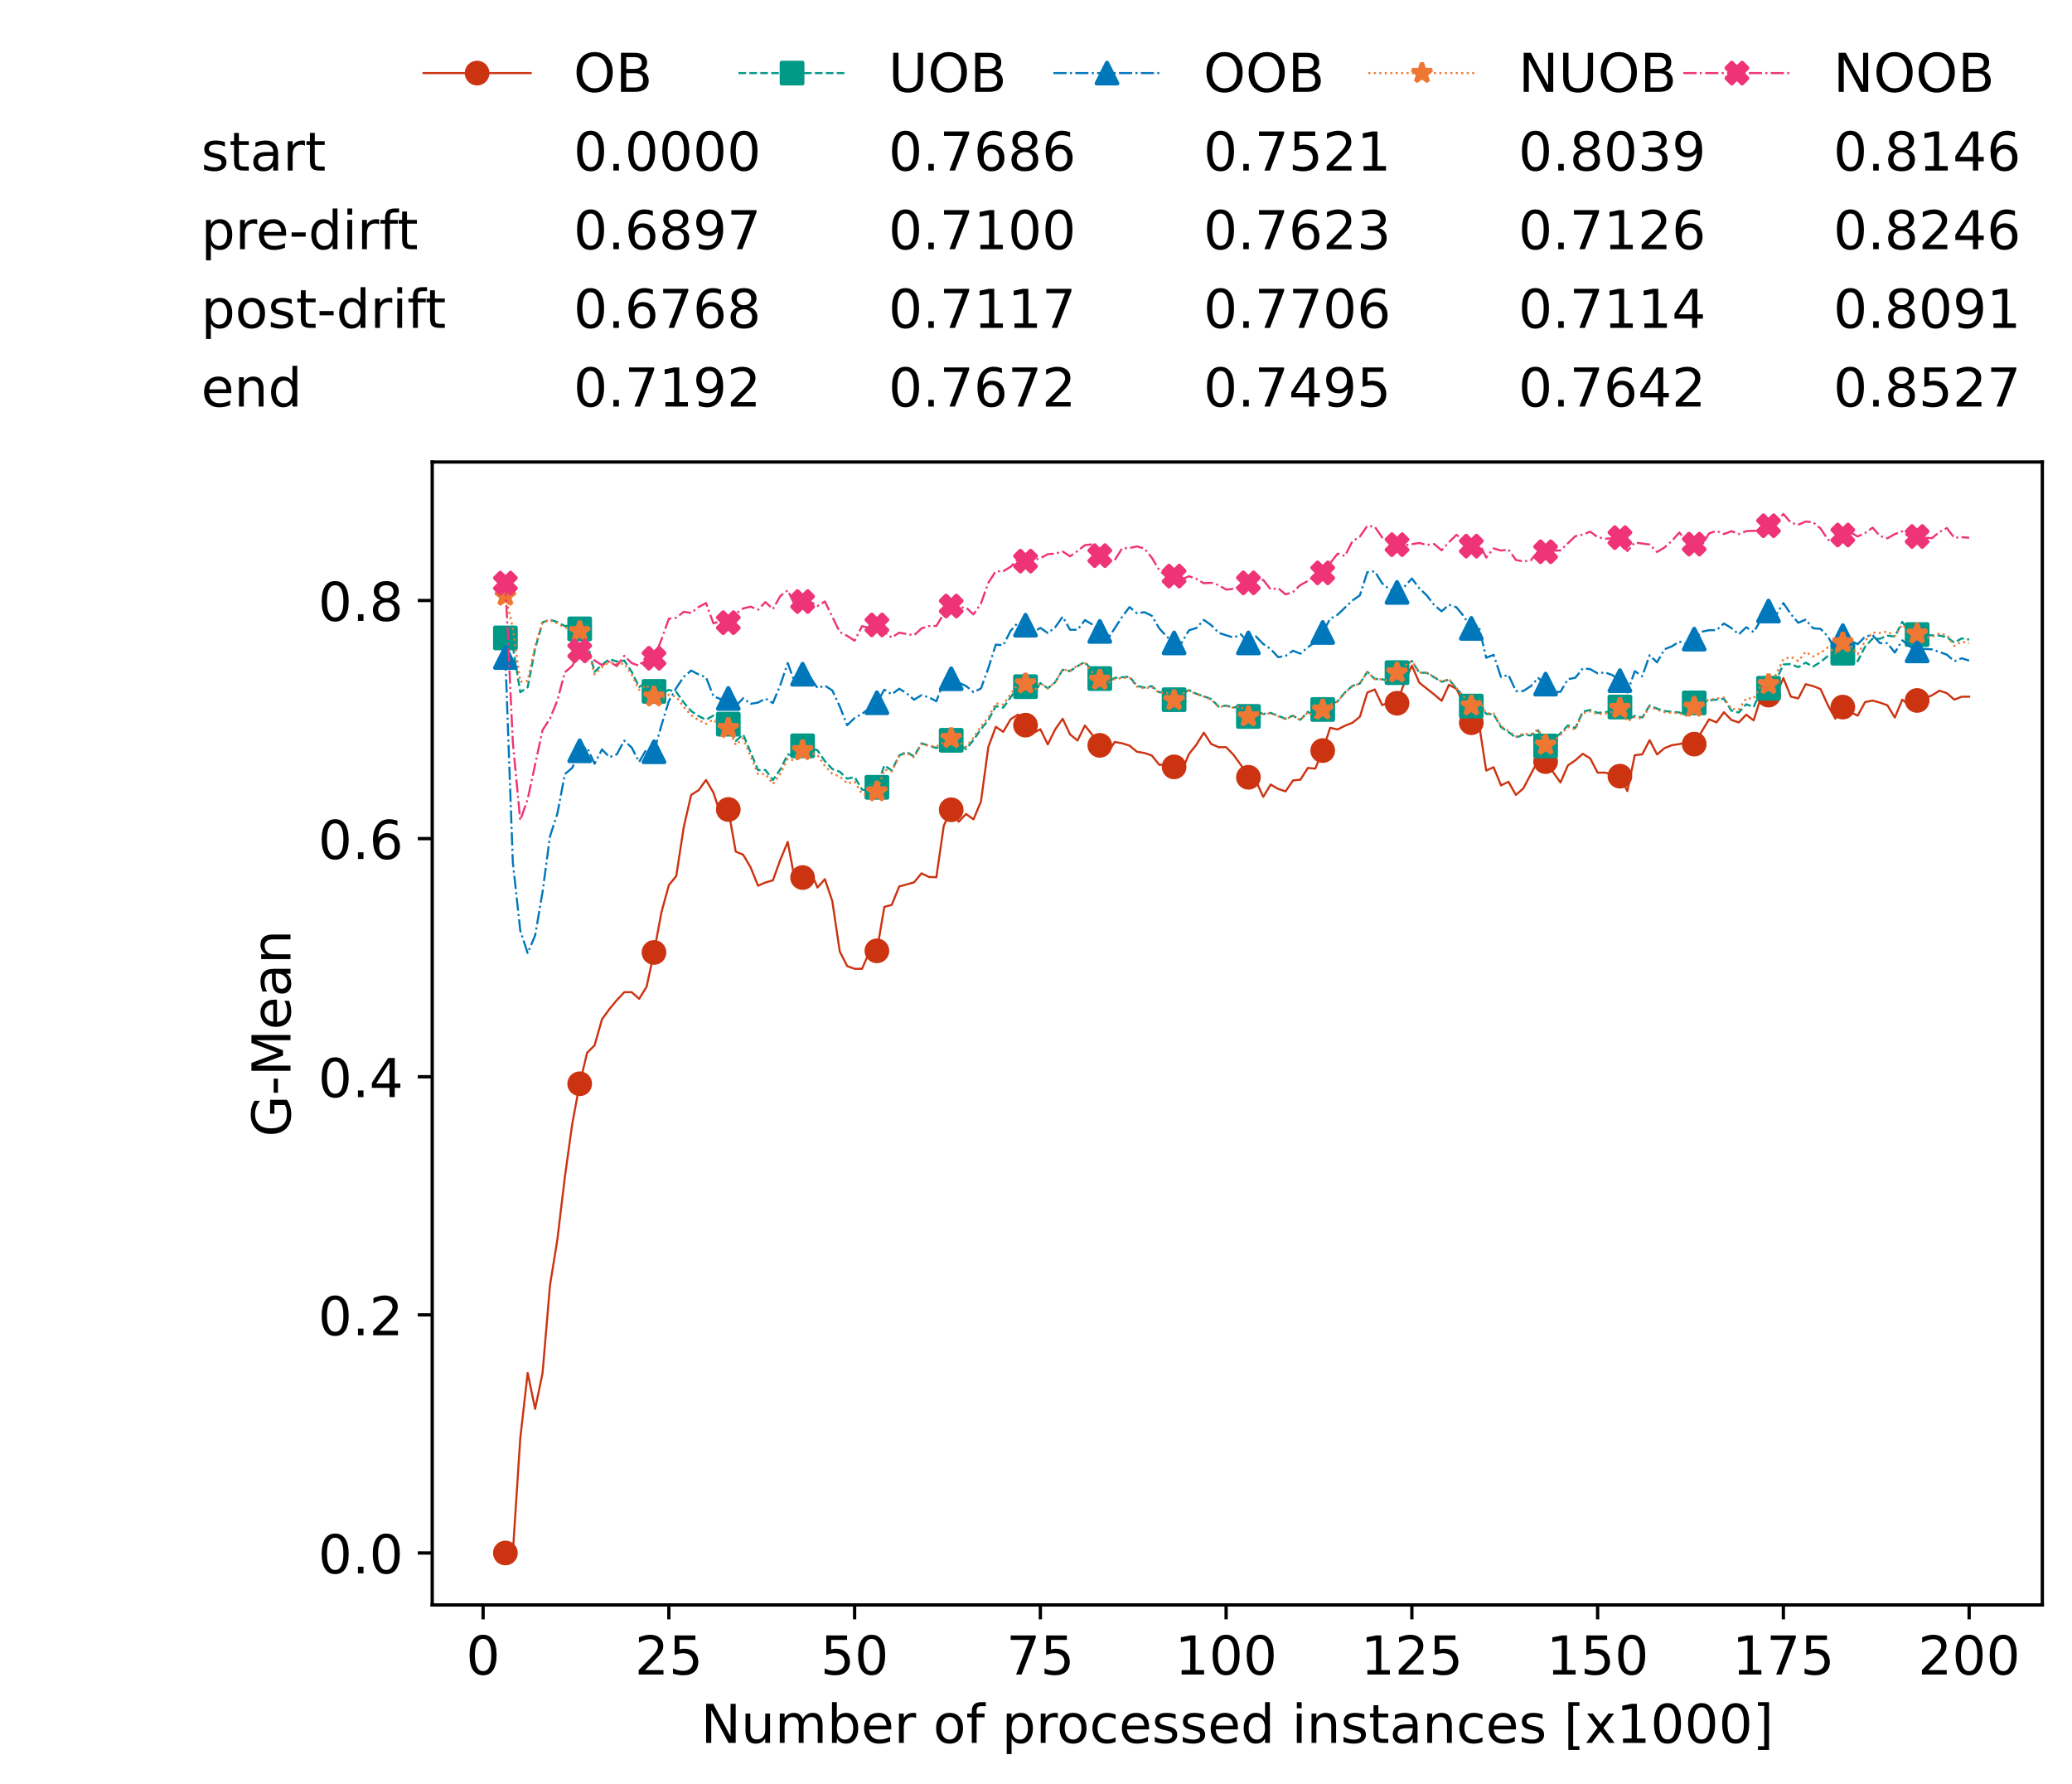 <?xml version="1.0" encoding="utf-8" standalone="no"?>
<!DOCTYPE svg PUBLIC "-//W3C//DTD SVG 1.1//EN"
  "http://www.w3.org/Graphics/SVG/1.1/DTD/svg11.dtd">
<!-- Created with matplotlib (https://matplotlib.org/) -->
<svg height="432.615pt" version="1.1" viewBox="0 0 502.65 432.615" width="502.65pt" xmlns="http://www.w3.org/2000/svg" xmlns:xlink="http://www.w3.org/1999/xlink">
 <defs>
  <style type="text/css">*{stroke-linecap:butt;stroke-linejoin:round;}</style>
 </defs>
 <g id="figure_1">
  <g id="patch_1">
   <path d="M 0 432.615 
L 502.65 432.615 
L 502.65 0 
L 0 0 
z
" style="fill:#ffffff;"/>
  </g>
  <g id="axes_1">
   <g id="patch_2">
    <path d="M 104.85 389.252 
L 495.45 389.252 
L 495.45 112.052 
L 104.85 112.052 
z
" style="fill:#ffffff;"/>
   </g>
   <g id="matplotlib.axis_1">
    <g id="xtick_1">
     <g id="line2d_1">
      <defs>
       <path d="M 0 0 
L 0 3.5 
" id="mf377468edb" style="stroke:#000000;stroke-width:0.8;"/>
      </defs>
      <g>
       <use style="stroke:#000000;stroke-width:0.8;" x="117.197" xlink:href="#mf377468edb" y="389.252"/>
      </g>
     </g>
     <g id="text_1">
      <!-- 0 -->
      <g transform="translate(113.061 406.13)scale(0.13 -0.13)">
       <defs>
        <path d="M 31.781 66.406 
Q 24.172 66.406 20.328 58.906 
Q 16.5 51.422 16.5 36.375 
Q 16.5 21.391 20.328 13.891 
Q 24.172 6.391 31.781 6.391 
Q 39.453 6.391 43.281 13.891 
Q 47.125 21.391 47.125 36.375 
Q 47.125 51.422 43.281 58.906 
Q 39.453 66.406 31.781 66.406 
z
M 31.781 74.219 
Q 44.047 74.219 50.516 64.516 
Q 56.984 54.828 56.984 36.375 
Q 56.984 17.969 50.516 8.266 
Q 44.047 -1.422 31.781 -1.422 
Q 19.531 -1.422 13.062 8.266 
Q 6.594 17.969 6.594 36.375 
Q 6.594 54.828 13.062 64.516 
Q 19.531 74.219 31.781 74.219 
z
" id="DejaVuSans-48"/>
       </defs>
       <use xlink:href="#DejaVuSans-48"/>
      </g>
     </g>
    </g>
    <g id="xtick_2">
     <g id="line2d_2">
      <g>
       <use style="stroke:#000000;stroke-width:0.8;" x="162.259" xlink:href="#mf377468edb" y="389.252"/>
      </g>
     </g>
     <g id="text_2">
      <!-- 25 -->
      <g transform="translate(153.988 406.13)scale(0.13 -0.13)">
       <defs>
        <path d="M 19.188 8.297 
L 53.609 8.297 
L 53.609 0 
L 7.328 0 
L 7.328 8.297 
Q 12.938 14.109 22.625 23.891 
Q 32.328 33.688 34.812 36.531 
Q 39.547 41.844 41.422 45.531 
Q 43.312 49.219 43.312 52.781 
Q 43.312 58.594 39.234 62.25 
Q 35.156 65.922 28.609 65.922 
Q 23.969 65.922 18.812 64.312 
Q 13.672 62.703 7.812 59.422 
L 7.812 69.391 
Q 13.766 71.781 18.938 73 
Q 24.125 74.219 28.422 74.219 
Q 39.75 74.219 46.484 68.547 
Q 53.219 62.891 53.219 53.422 
Q 53.219 48.922 51.531 44.891 
Q 49.859 40.875 45.406 35.406 
Q 44.188 33.984 37.641 27.219 
Q 31.109 20.453 19.188 8.297 
z
" id="DejaVuSans-50"/>
        <path d="M 10.797 72.906 
L 49.516 72.906 
L 49.516 64.594 
L 19.828 64.594 
L 19.828 46.734 
Q 21.969 47.469 24.109 47.828 
Q 26.266 48.188 28.422 48.188 
Q 40.625 48.188 47.75 41.5 
Q 54.891 34.812 54.891 23.391 
Q 54.891 11.625 47.562 5.094 
Q 40.234 -1.422 26.906 -1.422 
Q 22.312 -1.422 17.547 -0.641 
Q 12.797 0.141 7.719 1.703 
L 7.719 11.625 
Q 12.109 9.234 16.797 8.062 
Q 21.484 6.891 26.703 6.891 
Q 35.156 6.891 40.078 11.328 
Q 45.016 15.766 45.016 23.391 
Q 45.016 31 40.078 35.438 
Q 35.156 39.891 26.703 39.891 
Q 22.75 39.891 18.812 39.016 
Q 14.891 38.141 10.797 36.281 
z
" id="DejaVuSans-53"/>
       </defs>
       <use xlink:href="#DejaVuSans-50"/>
       <use x="63.623" xlink:href="#DejaVuSans-53"/>
      </g>
     </g>
    </g>
    <g id="xtick_3">
     <g id="line2d_3">
      <g>
       <use style="stroke:#000000;stroke-width:0.8;" x="207.322" xlink:href="#mf377468edb" y="389.252"/>
      </g>
     </g>
     <g id="text_3">
      <!-- 50 -->
      <g transform="translate(199.05 406.13)scale(0.13 -0.13)">
       <use xlink:href="#DejaVuSans-53"/>
       <use x="63.623" xlink:href="#DejaVuSans-48"/>
      </g>
     </g>
    </g>
    <g id="xtick_4">
     <g id="line2d_4">
      <g>
       <use style="stroke:#000000;stroke-width:0.8;" x="252.384" xlink:href="#mf377468edb" y="389.252"/>
      </g>
     </g>
     <g id="text_4">
      <!-- 75 -->
      <g transform="translate(244.113 406.13)scale(0.13 -0.13)">
       <defs>
        <path d="M 8.203 72.906 
L 55.078 72.906 
L 55.078 68.703 
L 28.609 0 
L 18.312 0 
L 43.219 64.594 
L 8.203 64.594 
z
" id="DejaVuSans-55"/>
       </defs>
       <use xlink:href="#DejaVuSans-55"/>
       <use x="63.623" xlink:href="#DejaVuSans-53"/>
      </g>
     </g>
    </g>
    <g id="xtick_5">
     <g id="line2d_5">
      <g>
       <use style="stroke:#000000;stroke-width:0.8;" x="297.446" xlink:href="#mf377468edb" y="389.252"/>
      </g>
     </g>
     <g id="text_5">
      <!-- 100 -->
      <g transform="translate(285.039 406.13)scale(0.13 -0.13)">
       <defs>
        <path d="M 12.406 8.297 
L 28.516 8.297 
L 28.516 63.922 
L 10.984 60.406 
L 10.984 69.391 
L 28.422 72.906 
L 38.281 72.906 
L 38.281 8.297 
L 54.391 8.297 
L 54.391 0 
L 12.406 0 
z
" id="DejaVuSans-49"/>
       </defs>
       <use xlink:href="#DejaVuSans-49"/>
       <use x="63.623" xlink:href="#DejaVuSans-48"/>
       <use x="127.246" xlink:href="#DejaVuSans-48"/>
      </g>
     </g>
    </g>
    <g id="xtick_6">
     <g id="line2d_6">
      <g>
       <use style="stroke:#000000;stroke-width:0.8;" x="342.509" xlink:href="#mf377468edb" y="389.252"/>
      </g>
     </g>
     <g id="text_6">
      <!-- 125 -->
      <g transform="translate(330.102 406.13)scale(0.13 -0.13)">
       <use xlink:href="#DejaVuSans-49"/>
       <use x="63.623" xlink:href="#DejaVuSans-50"/>
       <use x="127.246" xlink:href="#DejaVuSans-53"/>
      </g>
     </g>
    </g>
    <g id="xtick_7">
     <g id="line2d_7">
      <g>
       <use style="stroke:#000000;stroke-width:0.8;" x="387.571" xlink:href="#mf377468edb" y="389.252"/>
      </g>
     </g>
     <g id="text_7">
      <!-- 150 -->
      <g transform="translate(375.164 406.13)scale(0.13 -0.13)">
       <use xlink:href="#DejaVuSans-49"/>
       <use x="63.623" xlink:href="#DejaVuSans-53"/>
       <use x="127.246" xlink:href="#DejaVuSans-48"/>
      </g>
     </g>
    </g>
    <g id="xtick_8">
     <g id="line2d_8">
      <g>
       <use style="stroke:#000000;stroke-width:0.8;" x="432.633" xlink:href="#mf377468edb" y="389.252"/>
      </g>
     </g>
     <g id="text_8">
      <!-- 175 -->
      <g transform="translate(420.226 406.13)scale(0.13 -0.13)">
       <use xlink:href="#DejaVuSans-49"/>
       <use x="63.623" xlink:href="#DejaVuSans-55"/>
       <use x="127.246" xlink:href="#DejaVuSans-53"/>
      </g>
     </g>
    </g>
    <g id="xtick_9">
     <g id="line2d_9">
      <g>
       <use style="stroke:#000000;stroke-width:0.8;" x="477.695" xlink:href="#mf377468edb" y="389.252"/>
      </g>
     </g>
     <g id="text_9">
      <!-- 200 -->
      <g transform="translate(465.289 406.13)scale(0.13 -0.13)">
       <use xlink:href="#DejaVuSans-50"/>
       <use x="63.623" xlink:href="#DejaVuSans-48"/>
       <use x="127.246" xlink:href="#DejaVuSans-48"/>
      </g>
     </g>
    </g>
    <g id="text_10">
     <!-- Number of processed instances [x1000] -->
     <g transform="translate(170.025 422.711)scale(0.13 -0.13)">
      <defs>
       <path d="M 9.812 72.906 
L 23.094 72.906 
L 55.422 11.922 
L 55.422 72.906 
L 64.984 72.906 
L 64.984 0 
L 51.703 0 
L 19.391 60.984 
L 19.391 0 
L 9.812 0 
z
" id="DejaVuSans-78"/>
       <path d="M 8.5 21.578 
L 8.5 54.688 
L 17.484 54.688 
L 17.484 21.922 
Q 17.484 14.156 20.5 10.266 
Q 23.531 6.391 29.594 6.391 
Q 36.859 6.391 41.078 11.031 
Q 45.312 15.672 45.312 23.688 
L 45.312 54.688 
L 54.297 54.688 
L 54.297 0 
L 45.312 0 
L 45.312 8.406 
Q 42.047 3.422 37.719 1 
Q 33.406 -1.422 27.688 -1.422 
Q 18.266 -1.422 13.375 4.438 
Q 8.5 10.297 8.5 21.578 
z
M 31.109 56 
z
" id="DejaVuSans-117"/>
       <path d="M 52 44.188 
Q 55.375 50.25 60.062 53.125 
Q 64.75 56 71.094 56 
Q 79.641 56 84.281 50.016 
Q 88.922 44.047 88.922 33.016 
L 88.922 0 
L 79.891 0 
L 79.891 32.719 
Q 79.891 40.578 77.094 44.375 
Q 74.312 48.188 68.609 48.188 
Q 61.625 48.188 57.562 43.547 
Q 53.516 38.922 53.516 30.906 
L 53.516 0 
L 44.484 0 
L 44.484 32.719 
Q 44.484 40.625 41.703 44.406 
Q 38.922 48.188 33.109 48.188 
Q 26.219 48.188 22.156 43.531 
Q 18.109 38.875 18.109 30.906 
L 18.109 0 
L 9.078 0 
L 9.078 54.688 
L 18.109 54.688 
L 18.109 46.188 
Q 21.188 51.219 25.484 53.609 
Q 29.781 56 35.688 56 
Q 41.656 56 45.828 52.969 
Q 50 49.953 52 44.188 
z
" id="DejaVuSans-109"/>
       <path d="M 48.688 27.297 
Q 48.688 37.203 44.609 42.844 
Q 40.531 48.484 33.406 48.484 
Q 26.266 48.484 22.188 42.844 
Q 18.109 37.203 18.109 27.297 
Q 18.109 17.391 22.188 11.75 
Q 26.266 6.109 33.406 6.109 
Q 40.531 6.109 44.609 11.75 
Q 48.688 17.391 48.688 27.297 
z
M 18.109 46.391 
Q 20.953 51.266 25.266 53.625 
Q 29.594 56 35.594 56 
Q 45.562 56 51.781 48.094 
Q 58.016 40.188 58.016 27.297 
Q 58.016 14.406 51.781 6.484 
Q 45.562 -1.422 35.594 -1.422 
Q 29.594 -1.422 25.266 0.953 
Q 20.953 3.328 18.109 8.203 
L 18.109 0 
L 9.078 0 
L 9.078 75.984 
L 18.109 75.984 
z
" id="DejaVuSans-98"/>
       <path d="M 56.203 29.594 
L 56.203 25.203 
L 14.891 25.203 
Q 15.484 15.922 20.484 11.062 
Q 25.484 6.203 34.422 6.203 
Q 39.594 6.203 44.453 7.469 
Q 49.312 8.734 54.109 11.281 
L 54.109 2.781 
Q 49.266 0.734 44.188 -0.344 
Q 39.109 -1.422 33.891 -1.422 
Q 20.797 -1.422 13.156 6.188 
Q 5.516 13.812 5.516 26.812 
Q 5.516 40.234 12.766 48.109 
Q 20.016 56 32.328 56 
Q 43.359 56 49.781 48.891 
Q 56.203 41.797 56.203 29.594 
z
M 47.219 32.234 
Q 47.125 39.594 43.094 43.984 
Q 39.062 48.391 32.422 48.391 
Q 24.906 48.391 20.391 44.141 
Q 15.875 39.891 15.188 32.172 
z
" id="DejaVuSans-101"/>
       <path d="M 41.109 46.297 
Q 39.594 47.172 37.812 47.578 
Q 36.031 48 33.891 48 
Q 26.266 48 22.188 43.047 
Q 18.109 38.094 18.109 28.812 
L 18.109 0 
L 9.078 0 
L 9.078 54.688 
L 18.109 54.688 
L 18.109 46.188 
Q 20.953 51.172 25.484 53.578 
Q 30.031 56 36.531 56 
Q 37.453 56 38.578 55.875 
Q 39.703 55.766 41.062 55.516 
z
" id="DejaVuSans-114"/>
       <path id="DejaVuSans-32"/>
       <path d="M 30.609 48.391 
Q 23.391 48.391 19.188 42.75 
Q 14.984 37.109 14.984 27.297 
Q 14.984 17.484 19.156 11.844 
Q 23.344 6.203 30.609 6.203 
Q 37.797 6.203 41.984 11.859 
Q 46.188 17.531 46.188 27.297 
Q 46.188 37.016 41.984 42.703 
Q 37.797 48.391 30.609 48.391 
z
M 30.609 56 
Q 42.328 56 49.016 48.375 
Q 55.719 40.766 55.719 27.297 
Q 55.719 13.875 49.016 6.219 
Q 42.328 -1.422 30.609 -1.422 
Q 18.844 -1.422 12.172 6.219 
Q 5.516 13.875 5.516 27.297 
Q 5.516 40.766 12.172 48.375 
Q 18.844 56 30.609 56 
z
" id="DejaVuSans-111"/>
       <path d="M 37.109 75.984 
L 37.109 68.5 
L 28.516 68.5 
Q 23.688 68.5 21.797 66.547 
Q 19.922 64.594 19.922 59.516 
L 19.922 54.688 
L 34.719 54.688 
L 34.719 47.703 
L 19.922 47.703 
L 19.922 0 
L 10.891 0 
L 10.891 47.703 
L 2.297 47.703 
L 2.297 54.688 
L 10.891 54.688 
L 10.891 58.5 
Q 10.891 67.625 15.141 71.797 
Q 19.391 75.984 28.609 75.984 
z
" id="DejaVuSans-102"/>
       <path d="M 18.109 8.203 
L 18.109 -20.797 
L 9.078 -20.797 
L 9.078 54.688 
L 18.109 54.688 
L 18.109 46.391 
Q 20.953 51.266 25.266 53.625 
Q 29.594 56 35.594 56 
Q 45.562 56 51.781 48.094 
Q 58.016 40.188 58.016 27.297 
Q 58.016 14.406 51.781 6.484 
Q 45.562 -1.422 35.594 -1.422 
Q 29.594 -1.422 25.266 0.953 
Q 20.953 3.328 18.109 8.203 
z
M 48.688 27.297 
Q 48.688 37.203 44.609 42.844 
Q 40.531 48.484 33.406 48.484 
Q 26.266 48.484 22.188 42.844 
Q 18.109 37.203 18.109 27.297 
Q 18.109 17.391 22.188 11.75 
Q 26.266 6.109 33.406 6.109 
Q 40.531 6.109 44.609 11.75 
Q 48.688 17.391 48.688 27.297 
z
" id="DejaVuSans-112"/>
       <path d="M 48.781 52.594 
L 48.781 44.188 
Q 44.969 46.297 41.141 47.344 
Q 37.312 48.391 33.406 48.391 
Q 24.656 48.391 19.812 42.844 
Q 14.984 37.312 14.984 27.297 
Q 14.984 17.281 19.812 11.734 
Q 24.656 6.203 33.406 6.203 
Q 37.312 6.203 41.141 7.25 
Q 44.969 8.297 48.781 10.406 
L 48.781 2.094 
Q 45.016 0.344 40.984 -0.531 
Q 36.969 -1.422 32.422 -1.422 
Q 20.062 -1.422 12.781 6.344 
Q 5.516 14.109 5.516 27.297 
Q 5.516 40.672 12.859 48.328 
Q 20.219 56 33.016 56 
Q 37.156 56 41.109 55.141 
Q 45.062 54.297 48.781 52.594 
z
" id="DejaVuSans-99"/>
       <path d="M 44.281 53.078 
L 44.281 44.578 
Q 40.484 46.531 36.375 47.5 
Q 32.281 48.484 27.875 48.484 
Q 21.188 48.484 17.844 46.438 
Q 14.5 44.391 14.5 40.281 
Q 14.5 37.156 16.891 35.375 
Q 19.281 33.594 26.516 31.984 
L 29.594 31.297 
Q 39.156 29.25 43.188 25.516 
Q 47.219 21.781 47.219 15.094 
Q 47.219 7.469 41.188 3.016 
Q 35.156 -1.422 24.609 -1.422 
Q 20.219 -1.422 15.453 -0.562 
Q 10.688 0.297 5.422 2 
L 5.422 11.281 
Q 10.406 8.688 15.234 7.391 
Q 20.062 6.109 24.812 6.109 
Q 31.156 6.109 34.562 8.281 
Q 37.984 10.453 37.984 14.406 
Q 37.984 18.062 35.516 20.016 
Q 33.062 21.969 24.703 23.781 
L 21.578 24.516 
Q 13.234 26.266 9.516 29.906 
Q 5.812 33.547 5.812 39.891 
Q 5.812 47.609 11.281 51.797 
Q 16.75 56 26.812 56 
Q 31.781 56 36.172 55.266 
Q 40.578 54.547 44.281 53.078 
z
" id="DejaVuSans-115"/>
       <path d="M 45.406 46.391 
L 45.406 75.984 
L 54.391 75.984 
L 54.391 0 
L 45.406 0 
L 45.406 8.203 
Q 42.578 3.328 38.25 0.953 
Q 33.938 -1.422 27.875 -1.422 
Q 17.969 -1.422 11.734 6.484 
Q 5.516 14.406 5.516 27.297 
Q 5.516 40.188 11.734 48.094 
Q 17.969 56 27.875 56 
Q 33.938 56 38.25 53.625 
Q 42.578 51.266 45.406 46.391 
z
M 14.797 27.297 
Q 14.797 17.391 18.875 11.75 
Q 22.953 6.109 30.078 6.109 
Q 37.203 6.109 41.297 11.75 
Q 45.406 17.391 45.406 27.297 
Q 45.406 37.203 41.297 42.844 
Q 37.203 48.484 30.078 48.484 
Q 22.953 48.484 18.875 42.844 
Q 14.797 37.203 14.797 27.297 
z
" id="DejaVuSans-100"/>
       <path d="M 9.422 54.688 
L 18.406 54.688 
L 18.406 0 
L 9.422 0 
z
M 9.422 75.984 
L 18.406 75.984 
L 18.406 64.594 
L 9.422 64.594 
z
" id="DejaVuSans-105"/>
       <path d="M 54.891 33.016 
L 54.891 0 
L 45.906 0 
L 45.906 32.719 
Q 45.906 40.484 42.875 44.328 
Q 39.844 48.188 33.797 48.188 
Q 26.516 48.188 22.312 43.547 
Q 18.109 38.922 18.109 30.906 
L 18.109 0 
L 9.078 0 
L 9.078 54.688 
L 18.109 54.688 
L 18.109 46.188 
Q 21.344 51.125 25.703 53.562 
Q 30.078 56 35.797 56 
Q 45.219 56 50.047 50.172 
Q 54.891 44.344 54.891 33.016 
z
" id="DejaVuSans-110"/>
       <path d="M 18.312 70.219 
L 18.312 54.688 
L 36.812 54.688 
L 36.812 47.703 
L 18.312 47.703 
L 18.312 18.016 
Q 18.312 11.328 20.141 9.422 
Q 21.969 7.516 27.594 7.516 
L 36.812 7.516 
L 36.812 0 
L 27.594 0 
Q 17.188 0 13.234 3.875 
Q 9.281 7.766 9.281 18.016 
L 9.281 47.703 
L 2.688 47.703 
L 2.688 54.688 
L 9.281 54.688 
L 9.281 70.219 
z
" id="DejaVuSans-116"/>
       <path d="M 34.281 27.484 
Q 23.391 27.484 19.188 25 
Q 14.984 22.516 14.984 16.5 
Q 14.984 11.719 18.141 8.906 
Q 21.297 6.109 26.703 6.109 
Q 34.188 6.109 38.703 11.406 
Q 43.219 16.703 43.219 25.484 
L 43.219 27.484 
z
M 52.203 31.203 
L 52.203 0 
L 43.219 0 
L 43.219 8.297 
Q 40.141 3.328 35.547 0.953 
Q 30.953 -1.422 24.312 -1.422 
Q 15.922 -1.422 10.953 3.297 
Q 6 8.016 6 15.922 
Q 6 25.141 12.172 29.828 
Q 18.359 34.516 30.609 34.516 
L 43.219 34.516 
L 43.219 35.406 
Q 43.219 41.609 39.141 45 
Q 35.062 48.391 27.688 48.391 
Q 23 48.391 18.547 47.266 
Q 14.109 46.141 10.016 43.891 
L 10.016 52.203 
Q 14.938 54.109 19.578 55.047 
Q 24.219 56 28.609 56 
Q 40.484 56 46.344 49.844 
Q 52.203 43.703 52.203 31.203 
z
" id="DejaVuSans-97"/>
       <path d="M 8.594 75.984 
L 29.297 75.984 
L 29.297 69 
L 17.578 69 
L 17.578 -6.203 
L 29.297 -6.203 
L 29.297 -13.188 
L 8.594 -13.188 
z
" id="DejaVuSans-91"/>
       <path d="M 54.891 54.688 
L 35.109 28.078 
L 55.906 0 
L 45.312 0 
L 29.391 21.484 
L 13.484 0 
L 2.875 0 
L 24.125 28.609 
L 4.688 54.688 
L 15.281 54.688 
L 29.781 35.203 
L 44.281 54.688 
z
" id="DejaVuSans-120"/>
       <path d="M 30.422 75.984 
L 30.422 -13.188 
L 9.719 -13.188 
L 9.719 -6.203 
L 21.391 -6.203 
L 21.391 69 
L 9.719 69 
L 9.719 75.984 
z
" id="DejaVuSans-93"/>
      </defs>
      <use xlink:href="#DejaVuSans-78"/>
      <use x="74.805" xlink:href="#DejaVuSans-117"/>
      <use x="138.184" xlink:href="#DejaVuSans-109"/>
      <use x="235.596" xlink:href="#DejaVuSans-98"/>
      <use x="299.072" xlink:href="#DejaVuSans-101"/>
      <use x="360.596" xlink:href="#DejaVuSans-114"/>
      <use x="401.709" xlink:href="#DejaVuSans-32"/>
      <use x="433.496" xlink:href="#DejaVuSans-111"/>
      <use x="494.678" xlink:href="#DejaVuSans-102"/>
      <use x="529.883" xlink:href="#DejaVuSans-32"/>
      <use x="561.67" xlink:href="#DejaVuSans-112"/>
      <use x="625.146" xlink:href="#DejaVuSans-114"/>
      <use x="664.01" xlink:href="#DejaVuSans-111"/>
      <use x="725.191" xlink:href="#DejaVuSans-99"/>
      <use x="780.172" xlink:href="#DejaVuSans-101"/>
      <use x="841.695" xlink:href="#DejaVuSans-115"/>
      <use x="893.795" xlink:href="#DejaVuSans-115"/>
      <use x="945.895" xlink:href="#DejaVuSans-101"/>
      <use x="1007.418" xlink:href="#DejaVuSans-100"/>
      <use x="1070.895" xlink:href="#DejaVuSans-32"/>
      <use x="1102.682" xlink:href="#DejaVuSans-105"/>
      <use x="1130.465" xlink:href="#DejaVuSans-110"/>
      <use x="1193.844" xlink:href="#DejaVuSans-115"/>
      <use x="1245.943" xlink:href="#DejaVuSans-116"/>
      <use x="1285.152" xlink:href="#DejaVuSans-97"/>
      <use x="1346.432" xlink:href="#DejaVuSans-110"/>
      <use x="1409.811" xlink:href="#DejaVuSans-99"/>
      <use x="1464.791" xlink:href="#DejaVuSans-101"/>
      <use x="1526.314" xlink:href="#DejaVuSans-115"/>
      <use x="1578.414" xlink:href="#DejaVuSans-32"/>
      <use x="1610.201" xlink:href="#DejaVuSans-91"/>
      <use x="1649.215" xlink:href="#DejaVuSans-120"/>
      <use x="1708.395" xlink:href="#DejaVuSans-49"/>
      <use x="1772.018" xlink:href="#DejaVuSans-48"/>
      <use x="1835.641" xlink:href="#DejaVuSans-48"/>
      <use x="1899.264" xlink:href="#DejaVuSans-48"/>
      <use x="1962.887" xlink:href="#DejaVuSans-93"/>
     </g>
    </g>
   </g>
   <g id="matplotlib.axis_2">
    <g id="ytick_1">
     <g id="line2d_10">
      <defs>
       <path d="M 0 0 
L -3.5 0 
" id="m096fbf1914" style="stroke:#000000;stroke-width:0.8;"/>
      </defs>
      <g>
       <use style="stroke:#000000;stroke-width:0.8;" x="104.85" xlink:href="#m096fbf1914" y="376.652"/>
      </g>
     </g>
     <g id="text_11">
      <!-- 0.0 -->
      <g transform="translate(77.176 381.591)scale(0.13 -0.13)">
       <defs>
        <path d="M 10.688 12.406 
L 21 12.406 
L 21 0 
L 10.688 0 
z
" id="DejaVuSans-46"/>
       </defs>
       <use xlink:href="#DejaVuSans-48"/>
       <use x="63.623" xlink:href="#DejaVuSans-46"/>
       <use x="95.41" xlink:href="#DejaVuSans-48"/>
      </g>
     </g>
    </g>
    <g id="ytick_2">
     <g id="line2d_11">
      <g>
       <use style="stroke:#000000;stroke-width:0.8;" x="104.85" xlink:href="#m096fbf1914" y="318.899"/>
      </g>
     </g>
     <g id="text_12">
      <!-- 0.2 -->
      <g transform="translate(77.176 323.838)scale(0.13 -0.13)">
       <use xlink:href="#DejaVuSans-48"/>
       <use x="63.623" xlink:href="#DejaVuSans-46"/>
       <use x="95.41" xlink:href="#DejaVuSans-50"/>
      </g>
     </g>
    </g>
    <g id="ytick_3">
     <g id="line2d_12">
      <g>
       <use style="stroke:#000000;stroke-width:0.8;" x="104.85" xlink:href="#m096fbf1914" y="261.146"/>
      </g>
     </g>
     <g id="text_13">
      <!-- 0.4 -->
      <g transform="translate(77.176 266.085)scale(0.13 -0.13)">
       <defs>
        <path d="M 37.797 64.312 
L 12.891 25.391 
L 37.797 25.391 
z
M 35.203 72.906 
L 47.609 72.906 
L 47.609 25.391 
L 58.016 25.391 
L 58.016 17.188 
L 47.609 17.188 
L 47.609 0 
L 37.797 0 
L 37.797 17.188 
L 4.891 17.188 
L 4.891 26.703 
z
" id="DejaVuSans-52"/>
       </defs>
       <use xlink:href="#DejaVuSans-48"/>
       <use x="63.623" xlink:href="#DejaVuSans-46"/>
       <use x="95.41" xlink:href="#DejaVuSans-52"/>
      </g>
     </g>
    </g>
    <g id="ytick_4">
     <g id="line2d_13">
      <g>
       <use style="stroke:#000000;stroke-width:0.8;" x="104.85" xlink:href="#m096fbf1914" y="203.393"/>
      </g>
     </g>
     <g id="text_14">
      <!-- 0.6 -->
      <g transform="translate(77.176 208.332)scale(0.13 -0.13)">
       <defs>
        <path d="M 33.016 40.375 
Q 26.375 40.375 22.484 35.828 
Q 18.609 31.297 18.609 23.391 
Q 18.609 15.531 22.484 10.953 
Q 26.375 6.391 33.016 6.391 
Q 39.656 6.391 43.531 10.953 
Q 47.406 15.531 47.406 23.391 
Q 47.406 31.297 43.531 35.828 
Q 39.656 40.375 33.016 40.375 
z
M 52.594 71.297 
L 52.594 62.312 
Q 48.875 64.062 45.094 64.984 
Q 41.312 65.922 37.594 65.922 
Q 27.828 65.922 22.672 59.328 
Q 17.531 52.734 16.797 39.406 
Q 19.672 43.656 24.016 45.922 
Q 28.375 48.188 33.594 48.188 
Q 44.578 48.188 50.953 41.516 
Q 57.328 34.859 57.328 23.391 
Q 57.328 12.156 50.688 5.359 
Q 44.047 -1.422 33.016 -1.422 
Q 20.359 -1.422 13.672 8.266 
Q 6.984 17.969 6.984 36.375 
Q 6.984 53.656 15.188 63.938 
Q 23.391 74.219 37.203 74.219 
Q 40.922 74.219 44.703 73.484 
Q 48.484 72.75 52.594 71.297 
z
" id="DejaVuSans-54"/>
       </defs>
       <use xlink:href="#DejaVuSans-48"/>
       <use x="63.623" xlink:href="#DejaVuSans-46"/>
       <use x="95.41" xlink:href="#DejaVuSans-54"/>
      </g>
     </g>
    </g>
    <g id="ytick_5">
     <g id="line2d_14">
      <g>
       <use style="stroke:#000000;stroke-width:0.8;" x="104.85" xlink:href="#m096fbf1914" y="145.641"/>
      </g>
     </g>
     <g id="text_15">
      <!-- 0.8 -->
      <g transform="translate(77.176 150.58)scale(0.13 -0.13)">
       <defs>
        <path d="M 31.781 34.625 
Q 24.75 34.625 20.719 30.859 
Q 16.703 27.094 16.703 20.516 
Q 16.703 13.922 20.719 10.156 
Q 24.75 6.391 31.781 6.391 
Q 38.812 6.391 42.859 10.172 
Q 46.922 13.969 46.922 20.516 
Q 46.922 27.094 42.891 30.859 
Q 38.875 34.625 31.781 34.625 
z
M 21.922 38.812 
Q 15.578 40.375 12.031 44.719 
Q 8.5 49.078 8.5 55.328 
Q 8.5 64.062 14.719 69.141 
Q 20.953 74.219 31.781 74.219 
Q 42.672 74.219 48.875 69.141 
Q 55.078 64.062 55.078 55.328 
Q 55.078 49.078 51.531 44.719 
Q 48 40.375 41.703 38.812 
Q 48.828 37.156 52.797 32.312 
Q 56.781 27.484 56.781 20.516 
Q 56.781 9.906 50.312 4.234 
Q 43.844 -1.422 31.781 -1.422 
Q 19.734 -1.422 13.25 4.234 
Q 6.781 9.906 6.781 20.516 
Q 6.781 27.484 10.781 32.312 
Q 14.797 37.156 21.922 38.812 
z
M 18.312 54.391 
Q 18.312 48.734 21.844 45.562 
Q 25.391 42.391 31.781 42.391 
Q 38.141 42.391 41.719 45.562 
Q 45.312 48.734 45.312 54.391 
Q 45.312 60.062 41.719 63.234 
Q 38.141 66.406 31.781 66.406 
Q 25.391 66.406 21.844 63.234 
Q 18.312 60.062 18.312 54.391 
z
" id="DejaVuSans-56"/>
       </defs>
       <use xlink:href="#DejaVuSans-48"/>
       <use x="63.623" xlink:href="#DejaVuSans-46"/>
       <use x="95.41" xlink:href="#DejaVuSans-56"/>
      </g>
     </g>
    </g>
    <g id="text_16">
     <!-- G-Mean -->
     <g transform="translate(70.472 275.744)rotate(-90)scale(0.13 -0.13)">
      <defs>
       <path d="M 59.516 10.406 
L 59.516 29.984 
L 43.406 29.984 
L 43.406 38.094 
L 69.281 38.094 
L 69.281 6.781 
Q 63.578 2.734 56.688 0.656 
Q 49.812 -1.422 42 -1.422 
Q 24.906 -1.422 15.25 8.562 
Q 5.609 18.562 5.609 36.375 
Q 5.609 54.25 15.25 64.234 
Q 24.906 74.219 42 74.219 
Q 49.125 74.219 55.547 72.453 
Q 61.969 70.703 67.391 67.281 
L 67.391 56.781 
Q 61.922 61.422 55.766 63.766 
Q 49.609 66.109 42.828 66.109 
Q 29.438 66.109 22.719 58.641 
Q 16.016 51.172 16.016 36.375 
Q 16.016 21.625 22.719 14.156 
Q 29.438 6.688 42.828 6.688 
Q 48.047 6.688 52.141 7.594 
Q 56.25 8.5 59.516 10.406 
z
" id="DejaVuSans-71"/>
       <path d="M 4.891 31.391 
L 31.203 31.391 
L 31.203 23.391 
L 4.891 23.391 
z
" id="DejaVuSans-45"/>
       <path d="M 9.812 72.906 
L 24.516 72.906 
L 43.109 23.297 
L 61.812 72.906 
L 76.516 72.906 
L 76.516 0 
L 66.891 0 
L 66.891 64.016 
L 48.094 14.016 
L 38.188 14.016 
L 19.391 64.016 
L 19.391 0 
L 9.812 0 
z
" id="DejaVuSans-77"/>
      </defs>
      <use xlink:href="#DejaVuSans-71"/>
      <use x="77.49" xlink:href="#DejaVuSans-45"/>
      <use x="113.574" xlink:href="#DejaVuSans-77"/>
      <use x="199.854" xlink:href="#DejaVuSans-101"/>
      <use x="261.377" xlink:href="#DejaVuSans-97"/>
      <use x="322.656" xlink:href="#DejaVuSans-110"/>
     </g>
    </g>
   </g>
   <g id="line2d_15"/>
   <g id="line2d_16"/>
   <g id="line2d_17"/>
   <g id="line2d_18"/>
   <g id="line2d_19"/>
   <g id="line2d_20">
    <path clip-path="url(#p7e1aed0ed0)" d="M 122.605 376.652 
L 124.407 376.652 
L 126.21 348.865 
L 128.012 332.983 
L 129.815 341.717 
L 131.617 333.029 
L 133.419 311.759 
L 135.222 300.577 
L 137.024 285.498 
L 138.827 272.558 
L 140.629 262.85 
L 142.432 255.318 
L 144.234 253.551 
L 146.037 247.216 
L 147.839 244.73 
L 149.642 242.561 
L 151.444 240.642 
L 153.247 240.635 
L 155.049 242.245 
L 156.852 239.339 
L 158.654 231.004 
L 160.457 221.274 
L 162.259 214.681 
L 164.062 212.44 
L 165.864 200.651 
L 167.667 192.802 
L 169.469 191.666 
L 171.272 189.174 
L 173.074 192.223 
L 174.877 197.794 
L 176.679 196.331 
L 178.482 206.54 
L 180.284 207.298 
L 182.087 210.348 
L 183.889 214.825 
L 185.692 214.025 
L 187.494 213.524 
L 189.297 208.547 
L 191.099 204.194 
L 192.902 213.819 
L 194.704 212.835 
L 196.507 210.957 
L 198.309 215.261 
L 200.112 213.226 
L 201.914 218.558 
L 203.717 230.76 
L 205.519 234.306 
L 207.322 234.971 
L 209.124 234.971 
L 210.927 230.807 
L 212.729 230.612 
L 214.532 219.949 
L 216.334 219.47 
L 218.137 214.996 
L 221.742 214.008 
L 223.544 211.818 
L 225.347 212.686 
L 227.149 212.762 
L 228.952 200.258 
L 230.754 196.398 
L 232.557 199.304 
L 234.359 197.425 
L 236.162 198.726 
L 237.964 194.421 
L 239.767 181.147 
L 241.569 176.282 
L 243.372 177.496 
L 245.174 174.441 
L 246.976 173.3 
L 248.779 175.877 
L 250.581 177.834 
L 252.384 176.862 
L 254.186 180.543 
L 255.989 176.896 
L 257.791 174.319 
L 259.594 178.127 
L 261.396 179.594 
L 263.199 175.964 
L 265.001 178.258 
L 266.804 180.775 
L 268.606 182.794 
L 270.409 179.952 
L 272.211 180.273 
L 274.014 180.84 
L 275.816 182.332 
L 277.619 182.623 
L 279.421 183.237 
L 281.224 185.496 
L 283.026 185.496 
L 284.829 185.995 
L 286.631 187.161 
L 288.434 182.873 
L 290.236 180.61 
L 292.039 177.702 
L 293.841 180.457 
L 295.644 181.222 
L 297.446 181.218 
L 299.249 183.072 
L 301.051 185.563 
L 302.854 188.517 
L 304.656 189.306 
L 306.459 193.265 
L 308.261 190.275 
L 310.064 191.337 
L 311.866 191.936 
L 313.669 189.287 
L 315.471 189.096 
L 317.274 186.249 
L 319.076 186.415 
L 320.879 182.037 
L 322.681 176.517 
L 324.484 176.925 
L 326.286 176.007 
L 328.089 175.302 
L 329.891 173.835 
L 331.694 167.976 
L 333.496 167.218 
L 335.299 171.005 
L 337.101 170.386 
L 338.904 170.556 
L 340.706 165.536 
L 342.509 161.429 
L 344.311 165.573 
L 347.916 168.437 
L 349.719 169.967 
L 351.521 166.087 
L 353.324 167.066 
L 355.126 170.725 
L 356.928 175.281 
L 358.731 175.098 
L 360.533 186.887 
L 362.336 186.086 
L 364.138 190.485 
L 365.941 189.61 
L 367.743 192.792 
L 369.546 191.212 
L 373.151 184.391 
L 374.953 184.712 
L 378.558 189.775 
L 380.361 185.641 
L 382.163 184.409 
L 383.966 182.817 
L 385.768 183.936 
L 387.571 187.393 
L 389.373 187.387 
L 392.978 188.246 
L 394.781 191.863 
L 396.583 183.157 
L 398.386 182.966 
L 400.188 179.523 
L 401.991 182.976 
L 403.793 181.45 
L 405.596 180.735 
L 407.398 180.465 
L 409.201 180.058 
L 411.003 180.471 
L 414.608 174.451 
L 416.411 175.203 
L 418.213 172.738 
L 420.016 174.612 
L 421.818 175.217 
L 423.621 173.344 
L 425.423 174.712 
L 427.226 168.963 
L 429.028 168.587 
L 430.831 168.478 
L 432.633 164.452 
L 434.436 168.946 
L 436.238 169.4 
L 438.041 165.947 
L 439.843 166.396 
L 441.646 167.111 
L 443.448 171.07 
L 445.251 174.312 
L 447.053 171.493 
L 448.856 172.698 
L 450.658 173.567 
L 452.461 170.281 
L 454.263 169.906 
L 456.066 170.409 
L 457.868 171.048 
L 459.671 174.033 
L 461.473 169.695 
L 463.276 171.141 
L 465.078 169.886 
L 466.881 169.411 
L 468.683 168.639 
L 470.485 167.521 
L 472.288 168.104 
L 474.09 169.684 
L 475.893 168.979 
L 477.695 168.979 
L 477.695 168.979 
" style="fill:none;stroke:#cc3311;stroke-linecap:square;stroke-width:0.5;"/>
    <defs>
     <path d="M 0 2.5 
C 0.663 2.5 1.299 2.237 1.768 1.768 
C 2.237 1.299 2.5 0.663 2.5 0 
C 2.5 -0.663 2.237 -1.299 1.768 -1.768 
C 1.299 -2.237 0.663 -2.5 0 -2.5 
C -0.663 -2.5 -1.299 -2.237 -1.768 -1.768 
C -2.237 -1.299 -2.5 -0.663 -2.5 0 
C -2.5 0.663 -2.237 1.299 -1.768 1.768 
C -1.299 2.237 -0.663 2.5 0 2.5 
z
" id="m9df06c348f" style="stroke:#cc3311;"/>
    </defs>
    <g clip-path="url(#p7e1aed0ed0)">
     <use style="fill:#cc3311;stroke:#cc3311;" x="122.605" xlink:href="#m9df06c348f" y="376.652"/>
     <use style="fill:#cc3311;stroke:#cc3311;" x="140.629" xlink:href="#m9df06c348f" y="262.85"/>
     <use style="fill:#cc3311;stroke:#cc3311;" x="158.654" xlink:href="#m9df06c348f" y="231.004"/>
     <use style="fill:#cc3311;stroke:#cc3311;" x="176.679" xlink:href="#m9df06c348f" y="196.331"/>
     <use style="fill:#cc3311;stroke:#cc3311;" x="194.704" xlink:href="#m9df06c348f" y="212.835"/>
     <use style="fill:#cc3311;stroke:#cc3311;" x="212.729" xlink:href="#m9df06c348f" y="230.612"/>
     <use style="fill:#cc3311;stroke:#cc3311;" x="230.754" xlink:href="#m9df06c348f" y="196.398"/>
     <use style="fill:#cc3311;stroke:#cc3311;" x="248.779" xlink:href="#m9df06c348f" y="175.877"/>
     <use style="fill:#cc3311;stroke:#cc3311;" x="266.804" xlink:href="#m9df06c348f" y="180.775"/>
     <use style="fill:#cc3311;stroke:#cc3311;" x="284.829" xlink:href="#m9df06c348f" y="185.995"/>
     <use style="fill:#cc3311;stroke:#cc3311;" x="302.854" xlink:href="#m9df06c348f" y="188.517"/>
     <use style="fill:#cc3311;stroke:#cc3311;" x="320.879" xlink:href="#m9df06c348f" y="182.037"/>
     <use style="fill:#cc3311;stroke:#cc3311;" x="338.904" xlink:href="#m9df06c348f" y="170.556"/>
     <use style="fill:#cc3311;stroke:#cc3311;" x="356.928" xlink:href="#m9df06c348f" y="175.281"/>
     <use style="fill:#cc3311;stroke:#cc3311;" x="374.953" xlink:href="#m9df06c348f" y="184.712"/>
     <use style="fill:#cc3311;stroke:#cc3311;" x="392.978" xlink:href="#m9df06c348f" y="188.246"/>
     <use style="fill:#cc3311;stroke:#cc3311;" x="411.003" xlink:href="#m9df06c348f" y="180.471"/>
     <use style="fill:#cc3311;stroke:#cc3311;" x="429.028" xlink:href="#m9df06c348f" y="168.587"/>
     <use style="fill:#cc3311;stroke:#cc3311;" x="447.053" xlink:href="#m9df06c348f" y="171.493"/>
     <use style="fill:#cc3311;stroke:#cc3311;" x="465.078" xlink:href="#m9df06c348f" y="169.886"/>
    </g>
   </g>
   <g id="line2d_21"/>
   <g id="line2d_22"/>
   <g id="line2d_23"/>
   <g id="line2d_24"/>
   <g id="line2d_25">
    <path clip-path="url(#p7e1aed0ed0)" d="M 122.605 154.717 
L 124.407 156.798 
L 126.21 167.888 
L 128.012 166.673 
L 129.815 157.334 
L 131.617 150.927 
L 133.419 150.303 
L 135.222 150.875 
L 137.024 151.837 
L 138.827 151.703 
L 140.629 152.525 
L 142.432 155.811 
L 144.234 162.976 
L 146.037 161.21 
L 147.839 159.866 
L 149.642 160.446 
L 151.444 160.22 
L 153.247 162.952 
L 155.049 166.62 
L 156.852 165.422 
L 158.654 167.689 
L 160.457 168.138 
L 162.259 167.314 
L 164.062 167.829 
L 165.864 170.358 
L 167.667 172.451 
L 169.469 173.66 
L 171.272 174.584 
L 173.074 173.548 
L 174.877 175.396 
L 176.679 175.629 
L 178.482 179.733 
L 180.284 178.111 
L 183.889 186.779 
L 185.692 186.754 
L 187.494 189.193 
L 189.297 186.626 
L 191.099 182.951 
L 192.902 183.451 
L 194.704 180.89 
L 198.309 181.965 
L 200.112 184.604 
L 201.914 186.518 
L 203.717 187.168 
L 205.519 188.846 
L 207.322 188.465 
L 209.124 191.489 
L 210.927 191.856 
L 212.729 190.958 
L 214.532 185.633 
L 216.334 186.872 
L 218.137 183.237 
L 219.939 182.359 
L 221.742 183.487 
L 223.544 180.274 
L 227.149 181.419 
L 230.754 179.548 
L 232.557 180.386 
L 234.359 181.684 
L 236.162 179.48 
L 237.964 176.839 
L 239.767 174.66 
L 241.569 171.259 
L 243.372 171.633 
L 246.976 166.593 
L 248.779 166.54 
L 250.581 168.655 
L 252.384 165.67 
L 254.186 166.95 
L 255.989 165.46 
L 257.791 162.448 
L 259.594 162.772 
L 261.396 161.56 
L 263.199 160.528 
L 265.001 162.78 
L 266.804 164.579 
L 268.606 165.478 
L 270.409 164.425 
L 274.014 164.104 
L 275.816 166.358 
L 277.619 166.748 
L 279.421 166.414 
L 281.224 167.894 
L 283.026 167.814 
L 284.829 169.702 
L 286.631 168.215 
L 288.434 167.385 
L 290.236 168.272 
L 292.039 168.85 
L 293.841 169.565 
L 295.644 171.37 
L 297.446 171.131 
L 299.249 171.603 
L 301.051 171.226 
L 302.854 173.76 
L 304.656 172.455 
L 306.459 173.168 
L 308.261 172.905 
L 311.866 174.315 
L 313.669 173.563 
L 315.471 174.577 
L 317.274 172.627 
L 319.076 173.905 
L 320.879 172.073 
L 322.681 170.795 
L 324.484 170.107 
L 326.286 167.916 
L 328.089 166.346 
L 329.891 165.766 
L 331.694 162.942 
L 333.496 164.66 
L 335.299 164.761 
L 337.101 165.199 
L 338.904 163.14 
L 340.706 161.474 
L 342.509 160.288 
L 344.311 163.143 
L 346.114 163.189 
L 349.719 165.363 
L 351.521 164.827 
L 356.928 171.246 
L 358.731 169.904 
L 360.533 173.15 
L 362.336 173.227 
L 364.138 176.348 
L 365.941 177.54 
L 367.743 178.9 
L 369.546 178.192 
L 371.348 178.38 
L 373.151 177.146 
L 374.953 180.93 
L 378.558 177.855 
L 380.361 175.933 
L 382.163 176.576 
L 383.966 172.584 
L 385.768 172.198 
L 387.571 172.887 
L 389.373 172.761 
L 391.176 172.36 
L 392.978 171.475 
L 394.781 174.647 
L 396.583 173.581 
L 398.386 174.016 
L 400.188 171.098 
L 401.991 171.868 
L 403.793 172.452 
L 407.398 172.793 
L 409.201 173.466 
L 411.003 170.488 
L 412.806 170.594 
L 414.608 169.879 
L 418.213 169.467 
L 420.016 172.35 
L 421.818 172.813 
L 423.621 170.805 
L 425.423 171.504 
L 427.226 167.242 
L 429.028 166.918 
L 430.831 165.126 
L 432.633 161.159 
L 434.436 161.039 
L 436.238 161.82 
L 438.041 160.72 
L 439.843 161.671 
L 441.646 160.575 
L 443.448 159.084 
L 445.251 160.24 
L 447.053 158.418 
L 448.856 158.608 
L 450.658 160.366 
L 452.461 156.831 
L 454.263 154.888 
L 456.066 154.92 
L 457.868 154.178 
L 459.671 154.377 
L 461.473 150.813 
L 463.276 153.479 
L 465.078 153.907 
L 466.881 154.14 
L 468.683 154.079 
L 470.485 154.145 
L 472.288 154.529 
L 474.09 155.87 
L 475.893 154.833 
L 477.695 155.114 
L 477.695 155.114 
" style="fill:none;stroke:#009988;stroke-dasharray:1.85,0.8;stroke-dashoffset:0;stroke-width:0.5;"/>
    <defs>
     <path d="M -2.5 2.5 
L 2.5 2.5 
L 2.5 -2.5 
L -2.5 -2.5 
z
" id="m88af2350b4" style="stroke:#009988;stroke-linejoin:miter;"/>
    </defs>
    <g clip-path="url(#p7e1aed0ed0)">
     <use style="fill:#009988;stroke:#009988;stroke-linejoin:miter;" x="122.605" xlink:href="#m88af2350b4" y="154.717"/>
     <use style="fill:#009988;stroke:#009988;stroke-linejoin:miter;" x="140.629" xlink:href="#m88af2350b4" y="152.525"/>
     <use style="fill:#009988;stroke:#009988;stroke-linejoin:miter;" x="158.654" xlink:href="#m88af2350b4" y="167.689"/>
     <use style="fill:#009988;stroke:#009988;stroke-linejoin:miter;" x="176.679" xlink:href="#m88af2350b4" y="175.629"/>
     <use style="fill:#009988;stroke:#009988;stroke-linejoin:miter;" x="194.704" xlink:href="#m88af2350b4" y="180.89"/>
     <use style="fill:#009988;stroke:#009988;stroke-linejoin:miter;" x="212.729" xlink:href="#m88af2350b4" y="190.958"/>
     <use style="fill:#009988;stroke:#009988;stroke-linejoin:miter;" x="230.754" xlink:href="#m88af2350b4" y="179.548"/>
     <use style="fill:#009988;stroke:#009988;stroke-linejoin:miter;" x="248.779" xlink:href="#m88af2350b4" y="166.54"/>
     <use style="fill:#009988;stroke:#009988;stroke-linejoin:miter;" x="266.804" xlink:href="#m88af2350b4" y="164.579"/>
     <use style="fill:#009988;stroke:#009988;stroke-linejoin:miter;" x="284.829" xlink:href="#m88af2350b4" y="169.702"/>
     <use style="fill:#009988;stroke:#009988;stroke-linejoin:miter;" x="302.854" xlink:href="#m88af2350b4" y="173.76"/>
     <use style="fill:#009988;stroke:#009988;stroke-linejoin:miter;" x="320.879" xlink:href="#m88af2350b4" y="172.073"/>
     <use style="fill:#009988;stroke:#009988;stroke-linejoin:miter;" x="338.904" xlink:href="#m88af2350b4" y="163.14"/>
     <use style="fill:#009988;stroke:#009988;stroke-linejoin:miter;" x="356.928" xlink:href="#m88af2350b4" y="171.246"/>
     <use style="fill:#009988;stroke:#009988;stroke-linejoin:miter;" x="374.953" xlink:href="#m88af2350b4" y="180.93"/>
     <use style="fill:#009988;stroke:#009988;stroke-linejoin:miter;" x="392.978" xlink:href="#m88af2350b4" y="171.475"/>
     <use style="fill:#009988;stroke:#009988;stroke-linejoin:miter;" x="411.003" xlink:href="#m88af2350b4" y="170.488"/>
     <use style="fill:#009988;stroke:#009988;stroke-linejoin:miter;" x="429.028" xlink:href="#m88af2350b4" y="166.918"/>
     <use style="fill:#009988;stroke:#009988;stroke-linejoin:miter;" x="447.053" xlink:href="#m88af2350b4" y="158.418"/>
     <use style="fill:#009988;stroke:#009988;stroke-linejoin:miter;" x="465.078" xlink:href="#m88af2350b4" y="153.907"/>
    </g>
   </g>
   <g id="line2d_26"/>
   <g id="line2d_27"/>
   <g id="line2d_28"/>
   <g id="line2d_29"/>
   <g id="line2d_30">
    <path clip-path="url(#p7e1aed0ed0)" d="M 122.605 159.476 
L 124.407 209.12 
L 126.21 225.668 
L 128.012 231.146 
L 129.815 226.903 
L 131.617 216.335 
L 133.419 202.857 
L 135.222 197.309 
L 137.024 187.752 
L 138.827 186.223 
L 140.629 182.101 
L 142.432 181.307 
L 144.234 185.238 
L 146.037 181.757 
L 147.839 183.641 
L 149.642 182.949 
L 151.444 179.633 
L 153.247 181.316 
L 155.049 184.804 
L 156.852 181.669 
L 158.654 182.329 
L 160.457 175.923 
L 162.259 170.029 
L 164.062 166.857 
L 165.864 164.165 
L 167.667 162.627 
L 169.469 163.578 
L 171.272 164.277 
L 173.074 168.843 
L 174.877 169.6 
L 176.679 169.4 
L 178.482 171.268 
L 180.284 169.348 
L 182.087 170.698 
L 183.889 170.401 
L 185.692 169.421 
L 187.494 170.522 
L 189.297 166.131 
L 191.099 160.802 
L 192.902 165.819 
L 194.704 163.521 
L 196.507 164.213 
L 198.309 166.87 
L 200.112 166.291 
L 201.914 167.456 
L 203.717 171.32 
L 205.519 175.888 
L 207.322 174.144 
L 209.124 173.117 
L 212.729 170.441 
L 214.532 167.271 
L 216.334 168.394 
L 218.137 167.044 
L 219.939 168.136 
L 221.742 169.7 
L 223.544 168.605 
L 225.347 169.129 
L 227.149 170.083 
L 228.952 165.302 
L 230.754 164.619 
L 232.557 165.575 
L 234.359 166.375 
L 236.162 167.877 
L 237.964 166.984 
L 239.767 162.041 
L 241.569 156.343 
L 243.372 156.519 
L 245.174 152.974 
L 246.976 151.003 
L 248.779 151.63 
L 250.581 153.407 
L 252.384 152.284 
L 254.186 153.535 
L 255.989 152.126 
L 257.791 149.563 
L 259.594 152.741 
L 261.396 152.747 
L 263.199 150.395 
L 265.001 151.472 
L 266.804 153.141 
L 268.606 155.182 
L 272.211 149.629 
L 274.014 147.231 
L 275.816 148.735 
L 277.619 148.475 
L 279.421 149.338 
L 281.224 152.408 
L 283.026 154.374 
L 284.829 155.929 
L 286.631 155.934 
L 288.434 152.875 
L 290.236 152.311 
L 292.039 150.347 
L 293.841 151.622 
L 295.644 153.49 
L 299.249 154.645 
L 301.051 153.857 
L 302.854 155.936 
L 304.656 154.343 
L 306.459 156.2 
L 308.261 157.405 
L 310.064 159.381 
L 311.866 159.078 
L 313.669 157.828 
L 315.471 158.543 
L 317.274 156.959 
L 319.076 155.725 
L 320.879 153.398 
L 322.681 150.069 
L 324.484 149.092 
L 328.089 145.649 
L 329.891 144.38 
L 331.694 138.778 
L 333.496 138.56 
L 335.299 141.483 
L 337.101 142.94 
L 338.904 143.675 
L 340.706 142.309 
L 342.509 140.298 
L 344.311 142.677 
L 346.114 144.403 
L 347.916 146.748 
L 349.719 148.264 
L 351.521 146.674 
L 353.324 147.285 
L 355.126 149.486 
L 356.928 152.402 
L 358.731 151.812 
L 360.533 159.522 
L 362.336 158.823 
L 364.138 164.231 
L 365.941 163.675 
L 367.743 167.601 
L 369.546 167.595 
L 371.348 166.421 
L 373.151 164.439 
L 374.953 165.921 
L 376.756 167.866 
L 378.558 167.79 
L 380.361 164.728 
L 382.163 164.381 
L 383.966 162.103 
L 385.768 162.284 
L 387.571 163.316 
L 389.373 163.08 
L 391.176 163.752 
L 392.978 165.081 
L 394.781 167.962 
L 396.583 162.772 
L 398.386 164.021 
L 400.188 158.932 
L 401.991 160.638 
L 403.793 157.471 
L 405.596 156.756 
L 407.398 155.597 
L 409.201 156.127 
L 411.003 155.007 
L 412.806 153.224 
L 414.608 152.844 
L 416.411 152.827 
L 418.213 151.217 
L 420.016 152.316 
L 421.818 153.859 
L 423.621 152.124 
L 425.423 153.329 
L 427.226 150.249 
L 429.028 148.194 
L 430.831 149.221 
L 432.633 146.256 
L 434.436 148.951 
L 436.238 151.047 
L 438.041 150.286 
L 439.843 152.371 
L 441.646 152.517 
L 443.448 154.375 
L 445.251 157.617 
L 447.053 154.165 
L 448.856 155.364 
L 450.658 156.232 
L 452.461 154.408 
L 454.263 154.028 
L 456.066 155.987 
L 457.868 155.987 
L 459.671 158.269 
L 461.473 155.298 
L 463.276 156.75 
L 465.078 157.86 
L 466.881 157.385 
L 468.683 157.492 
L 472.288 158.776 
L 474.09 160.361 
L 475.893 159.656 
L 477.695 160.225 
L 477.695 160.225 
" style="fill:none;stroke:#0077bb;stroke-dasharray:3.2,0.8,0.5,0.8;stroke-dashoffset:0;stroke-width:0.5;"/>
    <defs>
     <path d="M 0 -2.5 
L -2.5 2.5 
L 2.5 2.5 
z
" id="m29ec15fe23" style="stroke:#0077bb;stroke-linejoin:miter;"/>
    </defs>
    <g clip-path="url(#p7e1aed0ed0)">
     <use style="fill:#0077bb;stroke:#0077bb;stroke-linejoin:miter;" x="122.605" xlink:href="#m29ec15fe23" y="159.476"/>
     <use style="fill:#0077bb;stroke:#0077bb;stroke-linejoin:miter;" x="140.629" xlink:href="#m29ec15fe23" y="182.101"/>
     <use style="fill:#0077bb;stroke:#0077bb;stroke-linejoin:miter;" x="158.654" xlink:href="#m29ec15fe23" y="182.329"/>
     <use style="fill:#0077bb;stroke:#0077bb;stroke-linejoin:miter;" x="176.679" xlink:href="#m29ec15fe23" y="169.4"/>
     <use style="fill:#0077bb;stroke:#0077bb;stroke-linejoin:miter;" x="194.704" xlink:href="#m29ec15fe23" y="163.521"/>
     <use style="fill:#0077bb;stroke:#0077bb;stroke-linejoin:miter;" x="212.729" xlink:href="#m29ec15fe23" y="170.441"/>
     <use style="fill:#0077bb;stroke:#0077bb;stroke-linejoin:miter;" x="230.754" xlink:href="#m29ec15fe23" y="164.619"/>
     <use style="fill:#0077bb;stroke:#0077bb;stroke-linejoin:miter;" x="248.779" xlink:href="#m29ec15fe23" y="151.63"/>
     <use style="fill:#0077bb;stroke:#0077bb;stroke-linejoin:miter;" x="266.804" xlink:href="#m29ec15fe23" y="153.141"/>
     <use style="fill:#0077bb;stroke:#0077bb;stroke-linejoin:miter;" x="284.829" xlink:href="#m29ec15fe23" y="155.929"/>
     <use style="fill:#0077bb;stroke:#0077bb;stroke-linejoin:miter;" x="302.854" xlink:href="#m29ec15fe23" y="155.936"/>
     <use style="fill:#0077bb;stroke:#0077bb;stroke-linejoin:miter;" x="320.879" xlink:href="#m29ec15fe23" y="153.398"/>
     <use style="fill:#0077bb;stroke:#0077bb;stroke-linejoin:miter;" x="338.904" xlink:href="#m29ec15fe23" y="143.675"/>
     <use style="fill:#0077bb;stroke:#0077bb;stroke-linejoin:miter;" x="356.928" xlink:href="#m29ec15fe23" y="152.402"/>
     <use style="fill:#0077bb;stroke:#0077bb;stroke-linejoin:miter;" x="374.953" xlink:href="#m29ec15fe23" y="165.921"/>
     <use style="fill:#0077bb;stroke:#0077bb;stroke-linejoin:miter;" x="392.978" xlink:href="#m29ec15fe23" y="165.081"/>
     <use style="fill:#0077bb;stroke:#0077bb;stroke-linejoin:miter;" x="411.003" xlink:href="#m29ec15fe23" y="155.007"/>
     <use style="fill:#0077bb;stroke:#0077bb;stroke-linejoin:miter;" x="429.028" xlink:href="#m29ec15fe23" y="148.194"/>
     <use style="fill:#0077bb;stroke:#0077bb;stroke-linejoin:miter;" x="447.053" xlink:href="#m29ec15fe23" y="154.165"/>
     <use style="fill:#0077bb;stroke:#0077bb;stroke-linejoin:miter;" x="465.078" xlink:href="#m29ec15fe23" y="157.86"/>
    </g>
   </g>
   <g id="line2d_31"/>
   <g id="line2d_32"/>
   <g id="line2d_33"/>
   <g id="line2d_34"/>
   <g id="line2d_35">
    <path clip-path="url(#p7e1aed0ed0)" d="M 122.605 144.526 
L 124.407 152.347 
L 126.21 165.374 
L 128.012 165.134 
L 129.815 156.63 
L 131.617 150.807 
L 133.419 150.444 
L 135.222 151.185 
L 137.024 152.262 
L 138.827 152.241 
L 140.629 153.109 
L 142.432 156.432 
L 144.234 163.568 
L 146.037 161.814 
L 147.839 160.529 
L 149.642 161.126 
L 151.444 160.902 
L 153.247 163.64 
L 155.049 167.313 
L 156.852 166.137 
L 158.654 168.973 
L 160.457 169.387 
L 162.259 168.503 
L 164.062 168.99 
L 165.864 171.455 
L 167.667 173.464 
L 169.469 174.635 
L 171.272 175.567 
L 173.074 174.528 
L 174.877 176.362 
L 176.679 176.605 
L 178.482 180.686 
L 180.284 179.088 
L 183.889 187.726 
L 185.692 187.71 
L 187.494 190.174 
L 189.297 187.689 
L 191.099 184.027 
L 192.902 184.528 
L 194.704 181.991 
L 198.309 183.139 
L 200.112 185.773 
L 201.914 187.683 
L 203.717 188.326 
L 205.519 190 
L 207.322 189.588 
L 209.124 192.56 
L 210.927 192.897 
L 212.729 191.983 
L 214.532 186.661 
L 216.334 187.084 
L 218.137 183.465 
L 219.939 182.593 
L 221.742 183.701 
L 223.544 180.461 
L 225.347 180.892 
L 227.149 181.042 
L 230.754 179.038 
L 232.557 179.852 
L 234.359 181.116 
L 236.162 178.896 
L 237.964 176.197 
L 239.767 174.012 
L 241.569 170.577 
L 243.372 170.885 
L 246.976 165.839 
L 248.779 165.788 
L 250.581 167.89 
L 252.384 165.695 
L 254.186 166.934 
L 255.989 165.398 
L 257.791 162.365 
L 259.594 162.656 
L 261.396 161.438 
L 263.199 160.848 
L 265.001 163.092 
L 266.804 164.905 
L 268.606 165.767 
L 270.409 164.689 
L 272.211 164.448 
L 274.014 164.335 
L 275.816 166.539 
L 277.619 166.951 
L 279.421 166.623 
L 281.224 168.071 
L 283.026 168.007 
L 284.829 169.84 
L 286.631 168.336 
L 288.434 167.486 
L 290.236 168.365 
L 292.039 168.962 
L 293.841 169.683 
L 295.644 171.489 
L 297.446 171.218 
L 299.249 171.667 
L 301.051 171.282 
L 302.854 173.796 
L 304.656 172.503 
L 306.459 173.223 
L 308.261 172.995 
L 311.866 174.431 
L 313.669 173.649 
L 315.471 174.664 
L 317.274 172.706 
L 319.076 173.983 
L 320.879 172.14 
L 322.681 170.871 
L 324.484 170.19 
L 326.286 167.992 
L 328.089 166.418 
L 329.891 165.823 
L 331.694 162.973 
L 333.496 164.679 
L 335.299 164.758 
L 337.101 165.197 
L 338.904 163.151 
L 340.706 161.463 
L 342.509 160.297 
L 344.311 163.13 
L 346.114 163.154 
L 347.916 164.138 
L 349.719 165.285 
L 351.521 164.75 
L 356.928 171.139 
L 358.731 169.747 
L 360.533 172.982 
L 362.336 173.043 
L 364.138 176.113 
L 365.941 177.275 
L 367.743 178.63 
L 369.546 177.919 
L 371.348 178.115 
L 373.151 176.873 
L 374.953 180.654 
L 376.756 179.865 
L 378.558 178.242 
L 380.361 176.313 
L 382.163 176.957 
L 383.966 172.98 
L 385.768 172.561 
L 387.571 173.202 
L 389.373 173.101 
L 391.176 172.67 
L 392.978 171.771 
L 394.781 174.98 
L 396.583 173.906 
L 398.386 174.327 
L 400.188 171.402 
L 401.991 172.146 
L 403.793 172.724 
L 407.398 173.03 
L 409.201 173.602 
L 411.003 171.453 
L 414.608 169.672 
L 418.213 169.19 
L 420.016 171.93 
L 421.818 172.082 
L 423.621 169.373 
L 425.423 169.428 
L 427.226 166.2 
L 429.028 165.967 
L 430.831 163.587 
L 432.633 159.914 
L 434.436 159.327 
L 436.238 160.308 
L 438.041 158.092 
L 439.843 159.235 
L 441.646 158.322 
L 443.448 157.006 
L 445.251 158.409 
L 447.053 155.85 
L 448.856 156.555 
L 450.658 158.684 
L 452.461 155.468 
L 454.263 153.412 
L 456.066 153.524 
L 457.868 153.165 
L 459.671 154.233 
L 461.473 151.499 
L 463.276 153.281 
L 465.078 153.7 
L 466.881 154.668 
L 468.683 154.488 
L 470.485 153.617 
L 472.288 154.031 
L 474.09 156.647 
L 475.893 155.614 
L 477.695 155.991 
L 477.695 155.991 
" style="fill:none;stroke:#ee7733;stroke-dasharray:0.5,0.825;stroke-dashoffset:0;stroke-width:0.5;"/>
    <defs>
     <path d="M 0 -2.5 
L -0.561 -0.773 
L -2.378 -0.773 
L -0.908 0.295 
L -1.469 2.023 
L -0 0.955 
L 1.469 2.023 
L 0.908 0.295 
L 2.378 -0.773 
L 0.561 -0.773 
z
" id="m496a928899" style="stroke:#ee7733;stroke-linejoin:bevel;"/>
    </defs>
    <g clip-path="url(#p7e1aed0ed0)">
     <use style="fill:#ee7733;stroke:#ee7733;stroke-linejoin:bevel;" x="122.605" xlink:href="#m496a928899" y="144.526"/>
     <use style="fill:#ee7733;stroke:#ee7733;stroke-linejoin:bevel;" x="140.629" xlink:href="#m496a928899" y="153.109"/>
     <use style="fill:#ee7733;stroke:#ee7733;stroke-linejoin:bevel;" x="158.654" xlink:href="#m496a928899" y="168.973"/>
     <use style="fill:#ee7733;stroke:#ee7733;stroke-linejoin:bevel;" x="176.679" xlink:href="#m496a928899" y="176.605"/>
     <use style="fill:#ee7733;stroke:#ee7733;stroke-linejoin:bevel;" x="194.704" xlink:href="#m496a928899" y="181.991"/>
     <use style="fill:#ee7733;stroke:#ee7733;stroke-linejoin:bevel;" x="212.729" xlink:href="#m496a928899" y="191.983"/>
     <use style="fill:#ee7733;stroke:#ee7733;stroke-linejoin:bevel;" x="230.754" xlink:href="#m496a928899" y="179.038"/>
     <use style="fill:#ee7733;stroke:#ee7733;stroke-linejoin:bevel;" x="248.779" xlink:href="#m496a928899" y="165.788"/>
     <use style="fill:#ee7733;stroke:#ee7733;stroke-linejoin:bevel;" x="266.804" xlink:href="#m496a928899" y="164.905"/>
     <use style="fill:#ee7733;stroke:#ee7733;stroke-linejoin:bevel;" x="284.829" xlink:href="#m496a928899" y="169.84"/>
     <use style="fill:#ee7733;stroke:#ee7733;stroke-linejoin:bevel;" x="302.854" xlink:href="#m496a928899" y="173.796"/>
     <use style="fill:#ee7733;stroke:#ee7733;stroke-linejoin:bevel;" x="320.879" xlink:href="#m496a928899" y="172.14"/>
     <use style="fill:#ee7733;stroke:#ee7733;stroke-linejoin:bevel;" x="338.904" xlink:href="#m496a928899" y="163.151"/>
     <use style="fill:#ee7733;stroke:#ee7733;stroke-linejoin:bevel;" x="356.928" xlink:href="#m496a928899" y="171.139"/>
     <use style="fill:#ee7733;stroke:#ee7733;stroke-linejoin:bevel;" x="374.953" xlink:href="#m496a928899" y="180.654"/>
     <use style="fill:#ee7733;stroke:#ee7733;stroke-linejoin:bevel;" x="392.978" xlink:href="#m496a928899" y="171.771"/>
     <use style="fill:#ee7733;stroke:#ee7733;stroke-linejoin:bevel;" x="411.003" xlink:href="#m496a928899" y="171.453"/>
     <use style="fill:#ee7733;stroke:#ee7733;stroke-linejoin:bevel;" x="429.028" xlink:href="#m496a928899" y="165.967"/>
     <use style="fill:#ee7733;stroke:#ee7733;stroke-linejoin:bevel;" x="447.053" xlink:href="#m496a928899" y="155.85"/>
     <use style="fill:#ee7733;stroke:#ee7733;stroke-linejoin:bevel;" x="465.078" xlink:href="#m496a928899" y="153.7"/>
    </g>
   </g>
   <g id="line2d_36"/>
   <g id="line2d_37"/>
   <g id="line2d_38"/>
   <g id="line2d_39"/>
   <g id="line2d_40">
    <path clip-path="url(#p7e1aed0ed0)" d="M 122.605 141.424 
L 124.407 180.027 
L 126.21 198.951 
L 128.012 193.794 
L 131.617 177.069 
L 133.419 174.277 
L 135.222 169.877 
L 137.024 163.058 
L 138.827 161.505 
L 140.629 157.86 
L 142.432 158.242 
L 144.234 160.165 
L 146.037 161.321 
L 147.839 160.44 
L 149.642 161.549 
L 151.444 159.054 
L 153.247 160.826 
L 155.049 161.471 
L 156.852 159.185 
L 158.654 159.645 
L 160.457 155.13 
L 162.259 150.055 
L 164.062 149.819 
L 165.864 148.38 
L 167.667 148.659 
L 169.469 147.227 
L 171.272 146.268 
L 173.074 151.183 
L 174.877 150.64 
L 176.679 151.018 
L 178.482 148.803 
L 180.284 147.569 
L 182.087 147.133 
L 183.889 147.881 
L 185.692 146.027 
L 187.494 147.733 
L 189.297 144.557 
L 191.099 143.164 
L 192.902 146.9 
L 194.704 145.895 
L 196.507 145.906 
L 198.309 146.965 
L 200.112 145.883 
L 203.717 153.298 
L 205.519 154.206 
L 207.322 155.405 
L 209.124 151.862 
L 210.927 152.301 
L 212.729 151.57 
L 214.532 153.315 
L 216.334 154.617 
L 218.137 153.444 
L 221.742 154.088 
L 223.544 152.422 
L 225.347 151.845 
L 227.149 151.811 
L 228.952 148.869 
L 230.754 146.986 
L 232.557 147.343 
L 234.359 147.35 
L 236.162 149.014 
L 237.964 146.389 
L 239.767 141.342 
L 241.569 138.545 
L 243.372 138.55 
L 245.174 137.46 
L 246.976 135.565 
L 248.779 136.096 
L 250.581 135.865 
L 252.384 135.393 
L 254.186 134.406 
L 255.989 134.27 
L 257.791 133.753 
L 259.594 134.925 
L 261.396 133.649 
L 263.199 132.216 
L 265.001 132.019 
L 266.804 134.761 
L 268.606 135.956 
L 270.409 135.869 
L 272.211 132.999 
L 274.014 132.914 
L 275.816 132.524 
L 277.619 133.04 
L 279.421 135.26 
L 281.224 138.259 
L 283.026 139.983 
L 284.829 139.725 
L 286.631 140.523 
L 288.434 139.766 
L 290.236 140.4 
L 292.039 141.449 
L 293.841 141.337 
L 295.644 141.919 
L 297.446 143.002 
L 299.249 142.815 
L 301.051 141.989 
L 302.854 141.358 
L 304.656 140.512 
L 306.459 140.662 
L 308.261 142.95 
L 310.064 142.65 
L 311.866 144.159 
L 313.669 143.568 
L 315.471 141.877 
L 317.274 140.917 
L 319.076 139.487 
L 320.879 138.94 
L 324.484 134.285 
L 326.286 134.832 
L 328.089 131.258 
L 329.891 130.135 
L 331.694 127.547 
L 333.496 127.718 
L 335.299 130.347 
L 337.101 131.437 
L 338.904 132.104 
L 340.706 132.291 
L 344.311 131.682 
L 346.114 132.176 
L 347.916 131.945 
L 349.719 133.467 
L 351.521 131.484 
L 353.324 129.729 
L 355.126 130.979 
L 356.928 132.447 
L 358.731 131.497 
L 360.533 135.227 
L 362.336 133.003 
L 364.138 133.537 
L 365.941 133.265 
L 367.743 135.812 
L 369.546 136.172 
L 371.348 135.911 
L 373.151 133.728 
L 374.953 133.824 
L 376.756 133.595 
L 378.558 133.478 
L 382.163 130.035 
L 383.966 129.661 
L 385.768 128.94 
L 387.571 130.274 
L 389.373 130.675 
L 392.978 130.394 
L 394.781 133.65 
L 396.583 131.587 
L 400.188 132.06 
L 401.991 133.879 
L 403.793 132.775 
L 405.596 131.155 
L 407.398 129.159 
L 409.201 131.377 
L 411.003 131.97 
L 412.806 132.319 
L 414.608 129.361 
L 416.411 128.769 
L 418.213 129.529 
L 420.016 128.835 
L 421.818 129.518 
L 423.621 128.823 
L 427.226 128.67 
L 429.028 127.509 
L 430.831 126.742 
L 432.633 124.652 
L 434.436 126.762 
L 436.238 127.264 
L 438.041 126.49 
L 439.843 126.685 
L 441.646 128.171 
L 443.448 130.868 
L 445.251 131.718 
L 447.053 129.759 
L 448.856 129.101 
L 450.658 130.111 
L 452.461 129.273 
L 454.263 127.965 
L 456.066 130.013 
L 457.868 130.561 
L 459.671 129.537 
L 461.473 128.876 
L 463.276 130.316 
L 465.078 130.119 
L 466.881 130.417 
L 468.683 130.523 
L 470.485 129.033 
L 472.288 128.069 
L 474.09 130.422 
L 475.893 130.275 
L 477.695 130.434 
L 477.695 130.434 
" style="fill:none;stroke:#ee3377;stroke-dasharray:3.2,0.8,0.5,0.8;stroke-dashoffset:0;stroke-width:0.5;"/>
    <defs>
     <path d="M -1.25 2.5 
L 0 1.25 
L 1.25 2.5 
L 2.5 1.25 
L 1.25 0 
L 2.5 -1.25 
L 1.25 -2.5 
L 0 -1.25 
L -1.25 -2.5 
L -2.5 -1.25 
L -1.25 0 
L -2.5 1.25 
z
" id="m1c42d3beb0" style="stroke:#ee3377;stroke-linejoin:miter;"/>
    </defs>
    <g clip-path="url(#p7e1aed0ed0)">
     <use style="fill:#ee3377;stroke:#ee3377;stroke-linejoin:miter;" x="122.605" xlink:href="#m1c42d3beb0" y="141.424"/>
     <use style="fill:#ee3377;stroke:#ee3377;stroke-linejoin:miter;" x="140.629" xlink:href="#m1c42d3beb0" y="157.86"/>
     <use style="fill:#ee3377;stroke:#ee3377;stroke-linejoin:miter;" x="158.654" xlink:href="#m1c42d3beb0" y="159.645"/>
     <use style="fill:#ee3377;stroke:#ee3377;stroke-linejoin:miter;" x="176.679" xlink:href="#m1c42d3beb0" y="151.018"/>
     <use style="fill:#ee3377;stroke:#ee3377;stroke-linejoin:miter;" x="194.704" xlink:href="#m1c42d3beb0" y="145.895"/>
     <use style="fill:#ee3377;stroke:#ee3377;stroke-linejoin:miter;" x="212.729" xlink:href="#m1c42d3beb0" y="151.57"/>
     <use style="fill:#ee3377;stroke:#ee3377;stroke-linejoin:miter;" x="230.754" xlink:href="#m1c42d3beb0" y="146.986"/>
     <use style="fill:#ee3377;stroke:#ee3377;stroke-linejoin:miter;" x="248.779" xlink:href="#m1c42d3beb0" y="136.096"/>
     <use style="fill:#ee3377;stroke:#ee3377;stroke-linejoin:miter;" x="266.804" xlink:href="#m1c42d3beb0" y="134.761"/>
     <use style="fill:#ee3377;stroke:#ee3377;stroke-linejoin:miter;" x="284.829" xlink:href="#m1c42d3beb0" y="139.725"/>
     <use style="fill:#ee3377;stroke:#ee3377;stroke-linejoin:miter;" x="302.854" xlink:href="#m1c42d3beb0" y="141.358"/>
     <use style="fill:#ee3377;stroke:#ee3377;stroke-linejoin:miter;" x="320.879" xlink:href="#m1c42d3beb0" y="138.94"/>
     <use style="fill:#ee3377;stroke:#ee3377;stroke-linejoin:miter;" x="338.904" xlink:href="#m1c42d3beb0" y="132.104"/>
     <use style="fill:#ee3377;stroke:#ee3377;stroke-linejoin:miter;" x="356.928" xlink:href="#m1c42d3beb0" y="132.447"/>
     <use style="fill:#ee3377;stroke:#ee3377;stroke-linejoin:miter;" x="374.953" xlink:href="#m1c42d3beb0" y="133.824"/>
     <use style="fill:#ee3377;stroke:#ee3377;stroke-linejoin:miter;" x="392.978" xlink:href="#m1c42d3beb0" y="130.394"/>
     <use style="fill:#ee3377;stroke:#ee3377;stroke-linejoin:miter;" x="411.003" xlink:href="#m1c42d3beb0" y="131.97"/>
     <use style="fill:#ee3377;stroke:#ee3377;stroke-linejoin:miter;" x="429.028" xlink:href="#m1c42d3beb0" y="127.509"/>
     <use style="fill:#ee3377;stroke:#ee3377;stroke-linejoin:miter;" x="447.053" xlink:href="#m1c42d3beb0" y="129.759"/>
     <use style="fill:#ee3377;stroke:#ee3377;stroke-linejoin:miter;" x="465.078" xlink:href="#m1c42d3beb0" y="130.119"/>
    </g>
   </g>
   <g id="line2d_41"/>
   <g id="line2d_42"/>
   <g id="line2d_43"/>
   <g id="line2d_44"/>
   <g id="patch_3">
    <path d="M 104.85 389.252 
L 104.85 112.052 
" style="fill:none;stroke:#000000;stroke-linecap:square;stroke-linejoin:miter;stroke-width:0.8;"/>
   </g>
   <g id="patch_4">
    <path d="M 495.45 389.252 
L 495.45 112.052 
" style="fill:none;stroke:#000000;stroke-linecap:square;stroke-linejoin:miter;stroke-width:0.8;"/>
   </g>
   <g id="patch_5">
    <path d="M 104.85 389.252 
L 495.45 389.252 
" style="fill:none;stroke:#000000;stroke-linecap:square;stroke-linejoin:miter;stroke-width:0.8;"/>
   </g>
   <g id="patch_6">
    <path d="M 104.85 112.052 
L 495.45 112.052 
" style="fill:none;stroke:#000000;stroke-linecap:square;stroke-linejoin:miter;stroke-width:0.8;"/>
   </g>
   <g id="legend_1">
    <g id="line2d_45"/>
    <g id="line2d_46"/>
    <g id="text_17">
     <!--   -->
     <g transform="translate(48.8 22.278)scale(0.13 -0.13)">
      <use xlink:href="#DejaVuSans-32"/>
     </g>
    </g>
    <g id="line2d_47"/>
    <g id="line2d_48"/>
    <g id="text_18">
     <!-- start -->
     <g transform="translate(48.8 41.36)scale(0.13 -0.13)">
      <use xlink:href="#DejaVuSans-115"/>
      <use x="52.1" xlink:href="#DejaVuSans-116"/>
      <use x="91.309" xlink:href="#DejaVuSans-97"/>
      <use x="152.588" xlink:href="#DejaVuSans-114"/>
      <use x="193.701" xlink:href="#DejaVuSans-116"/>
     </g>
    </g>
    <g id="line2d_49"/>
    <g id="line2d_50"/>
    <g id="text_19">
     <!-- pre-dirft -->
     <g transform="translate(48.8 60.441)scale(0.13 -0.13)">
      <use xlink:href="#DejaVuSans-112"/>
      <use x="63.477" xlink:href="#DejaVuSans-114"/>
      <use x="102.34" xlink:href="#DejaVuSans-101"/>
      <use x="163.863" xlink:href="#DejaVuSans-45"/>
      <use x="199.947" xlink:href="#DejaVuSans-100"/>
      <use x="263.424" xlink:href="#DejaVuSans-105"/>
      <use x="291.207" xlink:href="#DejaVuSans-114"/>
      <use x="332.32" xlink:href="#DejaVuSans-102"/>
      <use x="365.775" xlink:href="#DejaVuSans-116"/>
     </g>
    </g>
    <g id="line2d_51"/>
    <g id="line2d_52"/>
    <g id="text_20">
     <!-- post-drift -->
     <g transform="translate(48.8 79.523)scale(0.13 -0.13)">
      <use xlink:href="#DejaVuSans-112"/>
      <use x="63.477" xlink:href="#DejaVuSans-111"/>
      <use x="124.658" xlink:href="#DejaVuSans-115"/>
      <use x="176.758" xlink:href="#DejaVuSans-116"/>
      <use x="215.967" xlink:href="#DejaVuSans-45"/>
      <use x="252.051" xlink:href="#DejaVuSans-100"/>
      <use x="315.527" xlink:href="#DejaVuSans-114"/>
      <use x="356.641" xlink:href="#DejaVuSans-105"/>
      <use x="384.424" xlink:href="#DejaVuSans-102"/>
      <use x="417.879" xlink:href="#DejaVuSans-116"/>
     </g>
    </g>
    <g id="line2d_53"/>
    <g id="line2d_54"/>
    <g id="text_21">
     <!-- end -->
     <g transform="translate(48.8 98.604)scale(0.13 -0.13)">
      <use xlink:href="#DejaVuSans-101"/>
      <use x="61.523" xlink:href="#DejaVuSans-110"/>
      <use x="124.902" xlink:href="#DejaVuSans-100"/>
     </g>
    </g>
    <g id="line2d_55">
     <path d="M 102.738 17.728 
L 128.738 17.728 
" style="fill:none;stroke:#cc3311;stroke-linecap:square;stroke-width:0.5;"/>
    </g>
    <g id="line2d_56">
     <g>
      <use style="fill:#cc3311;stroke:#cc3311;" x="115.738" xlink:href="#m9df06c348f" y="17.728"/>
     </g>
    </g>
    <g id="text_22">
     <!-- OB -->
     <g transform="translate(139.138 22.278)scale(0.13 -0.13)">
      <defs>
       <path d="M 39.406 66.219 
Q 28.656 66.219 22.328 58.203 
Q 16.016 50.203 16.016 36.375 
Q 16.016 22.609 22.328 14.594 
Q 28.656 6.594 39.406 6.594 
Q 50.141 6.594 56.422 14.594 
Q 62.703 22.609 62.703 36.375 
Q 62.703 50.203 56.422 58.203 
Q 50.141 66.219 39.406 66.219 
z
M 39.406 74.219 
Q 54.734 74.219 63.906 63.938 
Q 73.094 53.656 73.094 36.375 
Q 73.094 19.141 63.906 8.859 
Q 54.734 -1.422 39.406 -1.422 
Q 24.031 -1.422 14.812 8.828 
Q 5.609 19.094 5.609 36.375 
Q 5.609 53.656 14.812 63.938 
Q 24.031 74.219 39.406 74.219 
z
" id="DejaVuSans-79"/>
       <path d="M 19.672 34.812 
L 19.672 8.109 
L 35.5 8.109 
Q 43.453 8.109 47.281 11.406 
Q 51.125 14.703 51.125 21.484 
Q 51.125 28.328 47.281 31.562 
Q 43.453 34.812 35.5 34.812 
z
M 19.672 64.797 
L 19.672 42.828 
L 34.281 42.828 
Q 41.5 42.828 45.031 45.531 
Q 48.578 48.25 48.578 53.812 
Q 48.578 59.328 45.031 62.062 
Q 41.5 64.797 34.281 64.797 
z
M 9.812 72.906 
L 35.016 72.906 
Q 46.297 72.906 52.391 68.219 
Q 58.5 63.531 58.5 54.891 
Q 58.5 48.188 55.375 44.234 
Q 52.25 40.281 46.188 39.312 
Q 53.469 37.75 57.5 32.781 
Q 61.531 27.828 61.531 20.406 
Q 61.531 10.641 54.891 5.312 
Q 48.25 0 35.984 0 
L 9.812 0 
z
" id="DejaVuSans-66"/>
      </defs>
      <use xlink:href="#DejaVuSans-79"/>
      <use x="78.711" xlink:href="#DejaVuSans-66"/>
     </g>
    </g>
    <g id="line2d_57"/>
    <g id="line2d_58"/>
    <g id="text_23">
     <!-- 0.0000 -->
     <g transform="translate(139.138 41.36)scale(0.13 -0.13)">
      <use xlink:href="#DejaVuSans-48"/>
      <use x="63.623" xlink:href="#DejaVuSans-46"/>
      <use x="95.41" xlink:href="#DejaVuSans-48"/>
      <use x="159.033" xlink:href="#DejaVuSans-48"/>
      <use x="222.656" xlink:href="#DejaVuSans-48"/>
      <use x="286.279" xlink:href="#DejaVuSans-48"/>
     </g>
    </g>
    <g id="line2d_59"/>
    <g id="line2d_60"/>
    <g id="text_24">
     <!-- 0.6897 -->
     <g transform="translate(139.138 60.441)scale(0.13 -0.13)">
      <defs>
       <path d="M 10.984 1.516 
L 10.984 10.5 
Q 14.703 8.734 18.5 7.812 
Q 22.312 6.891 25.984 6.891 
Q 35.75 6.891 40.891 13.453 
Q 46.047 20.016 46.781 33.406 
Q 43.953 29.203 39.594 26.953 
Q 35.25 24.703 29.984 24.703 
Q 19.047 24.703 12.672 31.312 
Q 6.297 37.938 6.297 49.422 
Q 6.297 60.641 12.938 67.422 
Q 19.578 74.219 30.609 74.219 
Q 43.266 74.219 49.922 64.516 
Q 56.594 54.828 56.594 36.375 
Q 56.594 19.141 48.406 8.859 
Q 40.234 -1.422 26.422 -1.422 
Q 22.703 -1.422 18.891 -0.688 
Q 15.094 0.047 10.984 1.516 
z
M 30.609 32.422 
Q 37.25 32.422 41.125 36.953 
Q 45.016 41.5 45.016 49.422 
Q 45.016 57.281 41.125 61.844 
Q 37.25 66.406 30.609 66.406 
Q 23.969 66.406 20.094 61.844 
Q 16.219 57.281 16.219 49.422 
Q 16.219 41.5 20.094 36.953 
Q 23.969 32.422 30.609 32.422 
z
" id="DejaVuSans-57"/>
      </defs>
      <use xlink:href="#DejaVuSans-48"/>
      <use x="63.623" xlink:href="#DejaVuSans-46"/>
      <use x="95.41" xlink:href="#DejaVuSans-54"/>
      <use x="159.033" xlink:href="#DejaVuSans-56"/>
      <use x="222.656" xlink:href="#DejaVuSans-57"/>
      <use x="286.279" xlink:href="#DejaVuSans-55"/>
     </g>
    </g>
    <g id="line2d_61"/>
    <g id="line2d_62"/>
    <g id="text_25">
     <!-- 0.6768 -->
     <g transform="translate(139.138 79.523)scale(0.13 -0.13)">
      <use xlink:href="#DejaVuSans-48"/>
      <use x="63.623" xlink:href="#DejaVuSans-46"/>
      <use x="95.41" xlink:href="#DejaVuSans-54"/>
      <use x="159.033" xlink:href="#DejaVuSans-55"/>
      <use x="222.656" xlink:href="#DejaVuSans-54"/>
      <use x="286.279" xlink:href="#DejaVuSans-56"/>
     </g>
    </g>
    <g id="line2d_63"/>
    <g id="line2d_64"/>
    <g id="text_26">
     <!-- 0.7192 -->
     <g transform="translate(139.138 98.604)scale(0.13 -0.13)">
      <use xlink:href="#DejaVuSans-48"/>
      <use x="63.623" xlink:href="#DejaVuSans-46"/>
      <use x="95.41" xlink:href="#DejaVuSans-55"/>
      <use x="159.033" xlink:href="#DejaVuSans-49"/>
      <use x="222.656" xlink:href="#DejaVuSans-57"/>
      <use x="286.279" xlink:href="#DejaVuSans-50"/>
     </g>
    </g>
    <g id="line2d_65">
     <path d="M 179.144 17.728 
L 205.144 17.728 
" style="fill:none;stroke:#009988;stroke-dasharray:1.85,0.8;stroke-dashoffset:0;stroke-width:0.5;"/>
    </g>
    <g id="line2d_66">
     <g>
      <use style="fill:#009988;stroke:#009988;stroke-linejoin:miter;" x="192.144" xlink:href="#m88af2350b4" y="17.728"/>
     </g>
    </g>
    <g id="text_27">
     <!-- UOB -->
     <g transform="translate(215.544 22.278)scale(0.13 -0.13)">
      <defs>
       <path d="M 8.688 72.906 
L 18.609 72.906 
L 18.609 28.609 
Q 18.609 16.891 22.844 11.734 
Q 27.094 6.594 36.625 6.594 
Q 46.094 6.594 50.344 11.734 
Q 54.594 16.891 54.594 28.609 
L 54.594 72.906 
L 64.5 72.906 
L 64.5 27.391 
Q 64.5 13.141 57.438 5.859 
Q 50.391 -1.422 36.625 -1.422 
Q 22.797 -1.422 15.734 5.859 
Q 8.688 13.141 8.688 27.391 
z
" id="DejaVuSans-85"/>
      </defs>
      <use xlink:href="#DejaVuSans-85"/>
      <use x="73.193" xlink:href="#DejaVuSans-79"/>
      <use x="151.904" xlink:href="#DejaVuSans-66"/>
     </g>
    </g>
    <g id="line2d_67"/>
    <g id="line2d_68"/>
    <g id="text_28">
     <!-- 0.7686 -->
     <g transform="translate(215.544 41.36)scale(0.13 -0.13)">
      <use xlink:href="#DejaVuSans-48"/>
      <use x="63.623" xlink:href="#DejaVuSans-46"/>
      <use x="95.41" xlink:href="#DejaVuSans-55"/>
      <use x="159.033" xlink:href="#DejaVuSans-54"/>
      <use x="222.656" xlink:href="#DejaVuSans-56"/>
      <use x="286.279" xlink:href="#DejaVuSans-54"/>
     </g>
    </g>
    <g id="line2d_69"/>
    <g id="line2d_70"/>
    <g id="text_29">
     <!-- 0.7100 -->
     <g transform="translate(215.544 60.441)scale(0.13 -0.13)">
      <use xlink:href="#DejaVuSans-48"/>
      <use x="63.623" xlink:href="#DejaVuSans-46"/>
      <use x="95.41" xlink:href="#DejaVuSans-55"/>
      <use x="159.033" xlink:href="#DejaVuSans-49"/>
      <use x="222.656" xlink:href="#DejaVuSans-48"/>
      <use x="286.279" xlink:href="#DejaVuSans-48"/>
     </g>
    </g>
    <g id="line2d_71"/>
    <g id="line2d_72"/>
    <g id="text_30">
     <!-- 0.7117 -->
     <g transform="translate(215.544 79.523)scale(0.13 -0.13)">
      <use xlink:href="#DejaVuSans-48"/>
      <use x="63.623" xlink:href="#DejaVuSans-46"/>
      <use x="95.41" xlink:href="#DejaVuSans-55"/>
      <use x="159.033" xlink:href="#DejaVuSans-49"/>
      <use x="222.656" xlink:href="#DejaVuSans-49"/>
      <use x="286.279" xlink:href="#DejaVuSans-55"/>
     </g>
    </g>
    <g id="line2d_73"/>
    <g id="line2d_74"/>
    <g id="text_31">
     <!-- 0.7672 -->
     <g transform="translate(215.544 98.604)scale(0.13 -0.13)">
      <use xlink:href="#DejaVuSans-48"/>
      <use x="63.623" xlink:href="#DejaVuSans-46"/>
      <use x="95.41" xlink:href="#DejaVuSans-55"/>
      <use x="159.033" xlink:href="#DejaVuSans-54"/>
      <use x="222.656" xlink:href="#DejaVuSans-55"/>
      <use x="286.279" xlink:href="#DejaVuSans-50"/>
     </g>
    </g>
    <g id="line2d_75">
     <path d="M 255.55 17.728 
L 281.55 17.728 
" style="fill:none;stroke:#0077bb;stroke-dasharray:3.2,0.8,0.5,0.8;stroke-dashoffset:0;stroke-width:0.5;"/>
    </g>
    <g id="line2d_76">
     <g>
      <use style="fill:#0077bb;stroke:#0077bb;stroke-linejoin:miter;" x="268.55" xlink:href="#m29ec15fe23" y="17.728"/>
     </g>
    </g>
    <g id="text_32">
     <!-- OOB -->
     <g transform="translate(291.95 22.278)scale(0.13 -0.13)">
      <use xlink:href="#DejaVuSans-79"/>
      <use x="78.711" xlink:href="#DejaVuSans-79"/>
      <use x="157.422" xlink:href="#DejaVuSans-66"/>
     </g>
    </g>
    <g id="line2d_77"/>
    <g id="line2d_78"/>
    <g id="text_33">
     <!-- 0.7521 -->
     <g transform="translate(291.95 41.36)scale(0.13 -0.13)">
      <use xlink:href="#DejaVuSans-48"/>
      <use x="63.623" xlink:href="#DejaVuSans-46"/>
      <use x="95.41" xlink:href="#DejaVuSans-55"/>
      <use x="159.033" xlink:href="#DejaVuSans-53"/>
      <use x="222.656" xlink:href="#DejaVuSans-50"/>
      <use x="286.279" xlink:href="#DejaVuSans-49"/>
     </g>
    </g>
    <g id="line2d_79"/>
    <g id="line2d_80"/>
    <g id="text_34">
     <!-- 0.7623 -->
     <g transform="translate(291.95 60.441)scale(0.13 -0.13)">
      <defs>
       <path d="M 40.578 39.312 
Q 47.656 37.797 51.625 33 
Q 55.609 28.219 55.609 21.188 
Q 55.609 10.406 48.188 4.484 
Q 40.766 -1.422 27.094 -1.422 
Q 22.516 -1.422 17.656 -0.516 
Q 12.797 0.391 7.625 2.203 
L 7.625 11.719 
Q 11.719 9.328 16.594 8.109 
Q 21.484 6.891 26.812 6.891 
Q 36.078 6.891 40.938 10.547 
Q 45.797 14.203 45.797 21.188 
Q 45.797 27.641 41.281 31.266 
Q 36.766 34.906 28.719 34.906 
L 20.219 34.906 
L 20.219 43.016 
L 29.109 43.016 
Q 36.375 43.016 40.234 45.922 
Q 44.094 48.828 44.094 54.297 
Q 44.094 59.906 40.109 62.906 
Q 36.141 65.922 28.719 65.922 
Q 24.656 65.922 20.016 65.031 
Q 15.375 64.156 9.812 62.312 
L 9.812 71.094 
Q 15.438 72.656 20.344 73.438 
Q 25.25 74.219 29.594 74.219 
Q 40.828 74.219 47.359 69.109 
Q 53.906 64.016 53.906 55.328 
Q 53.906 49.266 50.438 45.094 
Q 46.969 40.922 40.578 39.312 
z
" id="DejaVuSans-51"/>
      </defs>
      <use xlink:href="#DejaVuSans-48"/>
      <use x="63.623" xlink:href="#DejaVuSans-46"/>
      <use x="95.41" xlink:href="#DejaVuSans-55"/>
      <use x="159.033" xlink:href="#DejaVuSans-54"/>
      <use x="222.656" xlink:href="#DejaVuSans-50"/>
      <use x="286.279" xlink:href="#DejaVuSans-51"/>
     </g>
    </g>
    <g id="line2d_81"/>
    <g id="line2d_82"/>
    <g id="text_35">
     <!-- 0.7706 -->
     <g transform="translate(291.95 79.523)scale(0.13 -0.13)">
      <use xlink:href="#DejaVuSans-48"/>
      <use x="63.623" xlink:href="#DejaVuSans-46"/>
      <use x="95.41" xlink:href="#DejaVuSans-55"/>
      <use x="159.033" xlink:href="#DejaVuSans-55"/>
      <use x="222.656" xlink:href="#DejaVuSans-48"/>
      <use x="286.279" xlink:href="#DejaVuSans-54"/>
     </g>
    </g>
    <g id="line2d_83"/>
    <g id="line2d_84"/>
    <g id="text_36">
     <!-- 0.7495 -->
     <g transform="translate(291.95 98.604)scale(0.13 -0.13)">
      <use xlink:href="#DejaVuSans-48"/>
      <use x="63.623" xlink:href="#DejaVuSans-46"/>
      <use x="95.41" xlink:href="#DejaVuSans-55"/>
      <use x="159.033" xlink:href="#DejaVuSans-52"/>
      <use x="222.656" xlink:href="#DejaVuSans-57"/>
      <use x="286.279" xlink:href="#DejaVuSans-53"/>
     </g>
    </g>
    <g id="line2d_85">
     <path d="M 331.956 17.728 
L 357.956 17.728 
" style="fill:none;stroke:#ee7733;stroke-dasharray:0.5,0.825;stroke-dashoffset:0;stroke-width:0.5;"/>
    </g>
    <g id="line2d_86">
     <g>
      <use style="fill:#ee7733;stroke:#ee7733;stroke-linejoin:bevel;" x="344.956" xlink:href="#m496a928899" y="17.728"/>
     </g>
    </g>
    <g id="text_37">
     <!-- NUOB -->
     <g transform="translate(368.356 22.278)scale(0.13 -0.13)">
      <use xlink:href="#DejaVuSans-78"/>
      <use x="74.805" xlink:href="#DejaVuSans-85"/>
      <use x="147.998" xlink:href="#DejaVuSans-79"/>
      <use x="226.709" xlink:href="#DejaVuSans-66"/>
     </g>
    </g>
    <g id="line2d_87"/>
    <g id="line2d_88"/>
    <g id="text_38">
     <!-- 0.8039 -->
     <g transform="translate(368.356 41.36)scale(0.13 -0.13)">
      <use xlink:href="#DejaVuSans-48"/>
      <use x="63.623" xlink:href="#DejaVuSans-46"/>
      <use x="95.41" xlink:href="#DejaVuSans-56"/>
      <use x="159.033" xlink:href="#DejaVuSans-48"/>
      <use x="222.656" xlink:href="#DejaVuSans-51"/>
      <use x="286.279" xlink:href="#DejaVuSans-57"/>
     </g>
    </g>
    <g id="line2d_89"/>
    <g id="line2d_90"/>
    <g id="text_39">
     <!-- 0.7126 -->
     <g transform="translate(368.356 60.441)scale(0.13 -0.13)">
      <use xlink:href="#DejaVuSans-48"/>
      <use x="63.623" xlink:href="#DejaVuSans-46"/>
      <use x="95.41" xlink:href="#DejaVuSans-55"/>
      <use x="159.033" xlink:href="#DejaVuSans-49"/>
      <use x="222.656" xlink:href="#DejaVuSans-50"/>
      <use x="286.279" xlink:href="#DejaVuSans-54"/>
     </g>
    </g>
    <g id="line2d_91"/>
    <g id="line2d_92"/>
    <g id="text_40">
     <!-- 0.7114 -->
     <g transform="translate(368.356 79.523)scale(0.13 -0.13)">
      <use xlink:href="#DejaVuSans-48"/>
      <use x="63.623" xlink:href="#DejaVuSans-46"/>
      <use x="95.41" xlink:href="#DejaVuSans-55"/>
      <use x="159.033" xlink:href="#DejaVuSans-49"/>
      <use x="222.656" xlink:href="#DejaVuSans-49"/>
      <use x="286.279" xlink:href="#DejaVuSans-52"/>
     </g>
    </g>
    <g id="line2d_93"/>
    <g id="line2d_94"/>
    <g id="text_41">
     <!-- 0.7642 -->
     <g transform="translate(368.356 98.604)scale(0.13 -0.13)">
      <use xlink:href="#DejaVuSans-48"/>
      <use x="63.623" xlink:href="#DejaVuSans-46"/>
      <use x="95.41" xlink:href="#DejaVuSans-55"/>
      <use x="159.033" xlink:href="#DejaVuSans-54"/>
      <use x="222.656" xlink:href="#DejaVuSans-52"/>
      <use x="286.279" xlink:href="#DejaVuSans-50"/>
     </g>
    </g>
    <g id="line2d_95">
     <path d="M 408.362 17.728 
L 434.362 17.728 
" style="fill:none;stroke:#ee3377;stroke-dasharray:3.2,0.8,0.5,0.8;stroke-dashoffset:0;stroke-width:0.5;"/>
    </g>
    <g id="line2d_96">
     <g>
      <use style="fill:#ee3377;stroke:#ee3377;stroke-linejoin:miter;" x="421.362" xlink:href="#m1c42d3beb0" y="17.728"/>
     </g>
    </g>
    <g id="text_42">
     <!-- NOOB -->
     <g transform="translate(444.762 22.278)scale(0.13 -0.13)">
      <use xlink:href="#DejaVuSans-78"/>
      <use x="74.805" xlink:href="#DejaVuSans-79"/>
      <use x="153.516" xlink:href="#DejaVuSans-79"/>
      <use x="232.227" xlink:href="#DejaVuSans-66"/>
     </g>
    </g>
    <g id="line2d_97"/>
    <g id="line2d_98"/>
    <g id="text_43">
     <!-- 0.8146 -->
     <g transform="translate(444.762 41.36)scale(0.13 -0.13)">
      <use xlink:href="#DejaVuSans-48"/>
      <use x="63.623" xlink:href="#DejaVuSans-46"/>
      <use x="95.41" xlink:href="#DejaVuSans-56"/>
      <use x="159.033" xlink:href="#DejaVuSans-49"/>
      <use x="222.656" xlink:href="#DejaVuSans-52"/>
      <use x="286.279" xlink:href="#DejaVuSans-54"/>
     </g>
    </g>
    <g id="line2d_99"/>
    <g id="line2d_100"/>
    <g id="text_44">
     <!-- 0.8246 -->
     <g transform="translate(444.762 60.441)scale(0.13 -0.13)">
      <use xlink:href="#DejaVuSans-48"/>
      <use x="63.623" xlink:href="#DejaVuSans-46"/>
      <use x="95.41" xlink:href="#DejaVuSans-56"/>
      <use x="159.033" xlink:href="#DejaVuSans-50"/>
      <use x="222.656" xlink:href="#DejaVuSans-52"/>
      <use x="286.279" xlink:href="#DejaVuSans-54"/>
     </g>
    </g>
    <g id="line2d_101"/>
    <g id="line2d_102"/>
    <g id="text_45">
     <!-- 0.8091 -->
     <g transform="translate(444.762 79.523)scale(0.13 -0.13)">
      <use xlink:href="#DejaVuSans-48"/>
      <use x="63.623" xlink:href="#DejaVuSans-46"/>
      <use x="95.41" xlink:href="#DejaVuSans-56"/>
      <use x="159.033" xlink:href="#DejaVuSans-48"/>
      <use x="222.656" xlink:href="#DejaVuSans-57"/>
      <use x="286.279" xlink:href="#DejaVuSans-49"/>
     </g>
    </g>
    <g id="line2d_103"/>
    <g id="line2d_104"/>
    <g id="text_46">
     <!-- 0.8527 -->
     <g transform="translate(444.762 98.604)scale(0.13 -0.13)">
      <use xlink:href="#DejaVuSans-48"/>
      <use x="63.623" xlink:href="#DejaVuSans-46"/>
      <use x="95.41" xlink:href="#DejaVuSans-56"/>
      <use x="159.033" xlink:href="#DejaVuSans-53"/>
      <use x="222.656" xlink:href="#DejaVuSans-50"/>
      <use x="286.279" xlink:href="#DejaVuSans-55"/>
     </g>
    </g>
   </g>
  </g>
 </g>
 <defs>
  <clipPath id="p7e1aed0ed0">
   <rect height="277.2" width="390.6" x="104.85" y="112.052"/>
  </clipPath>
 </defs>
</svg>
